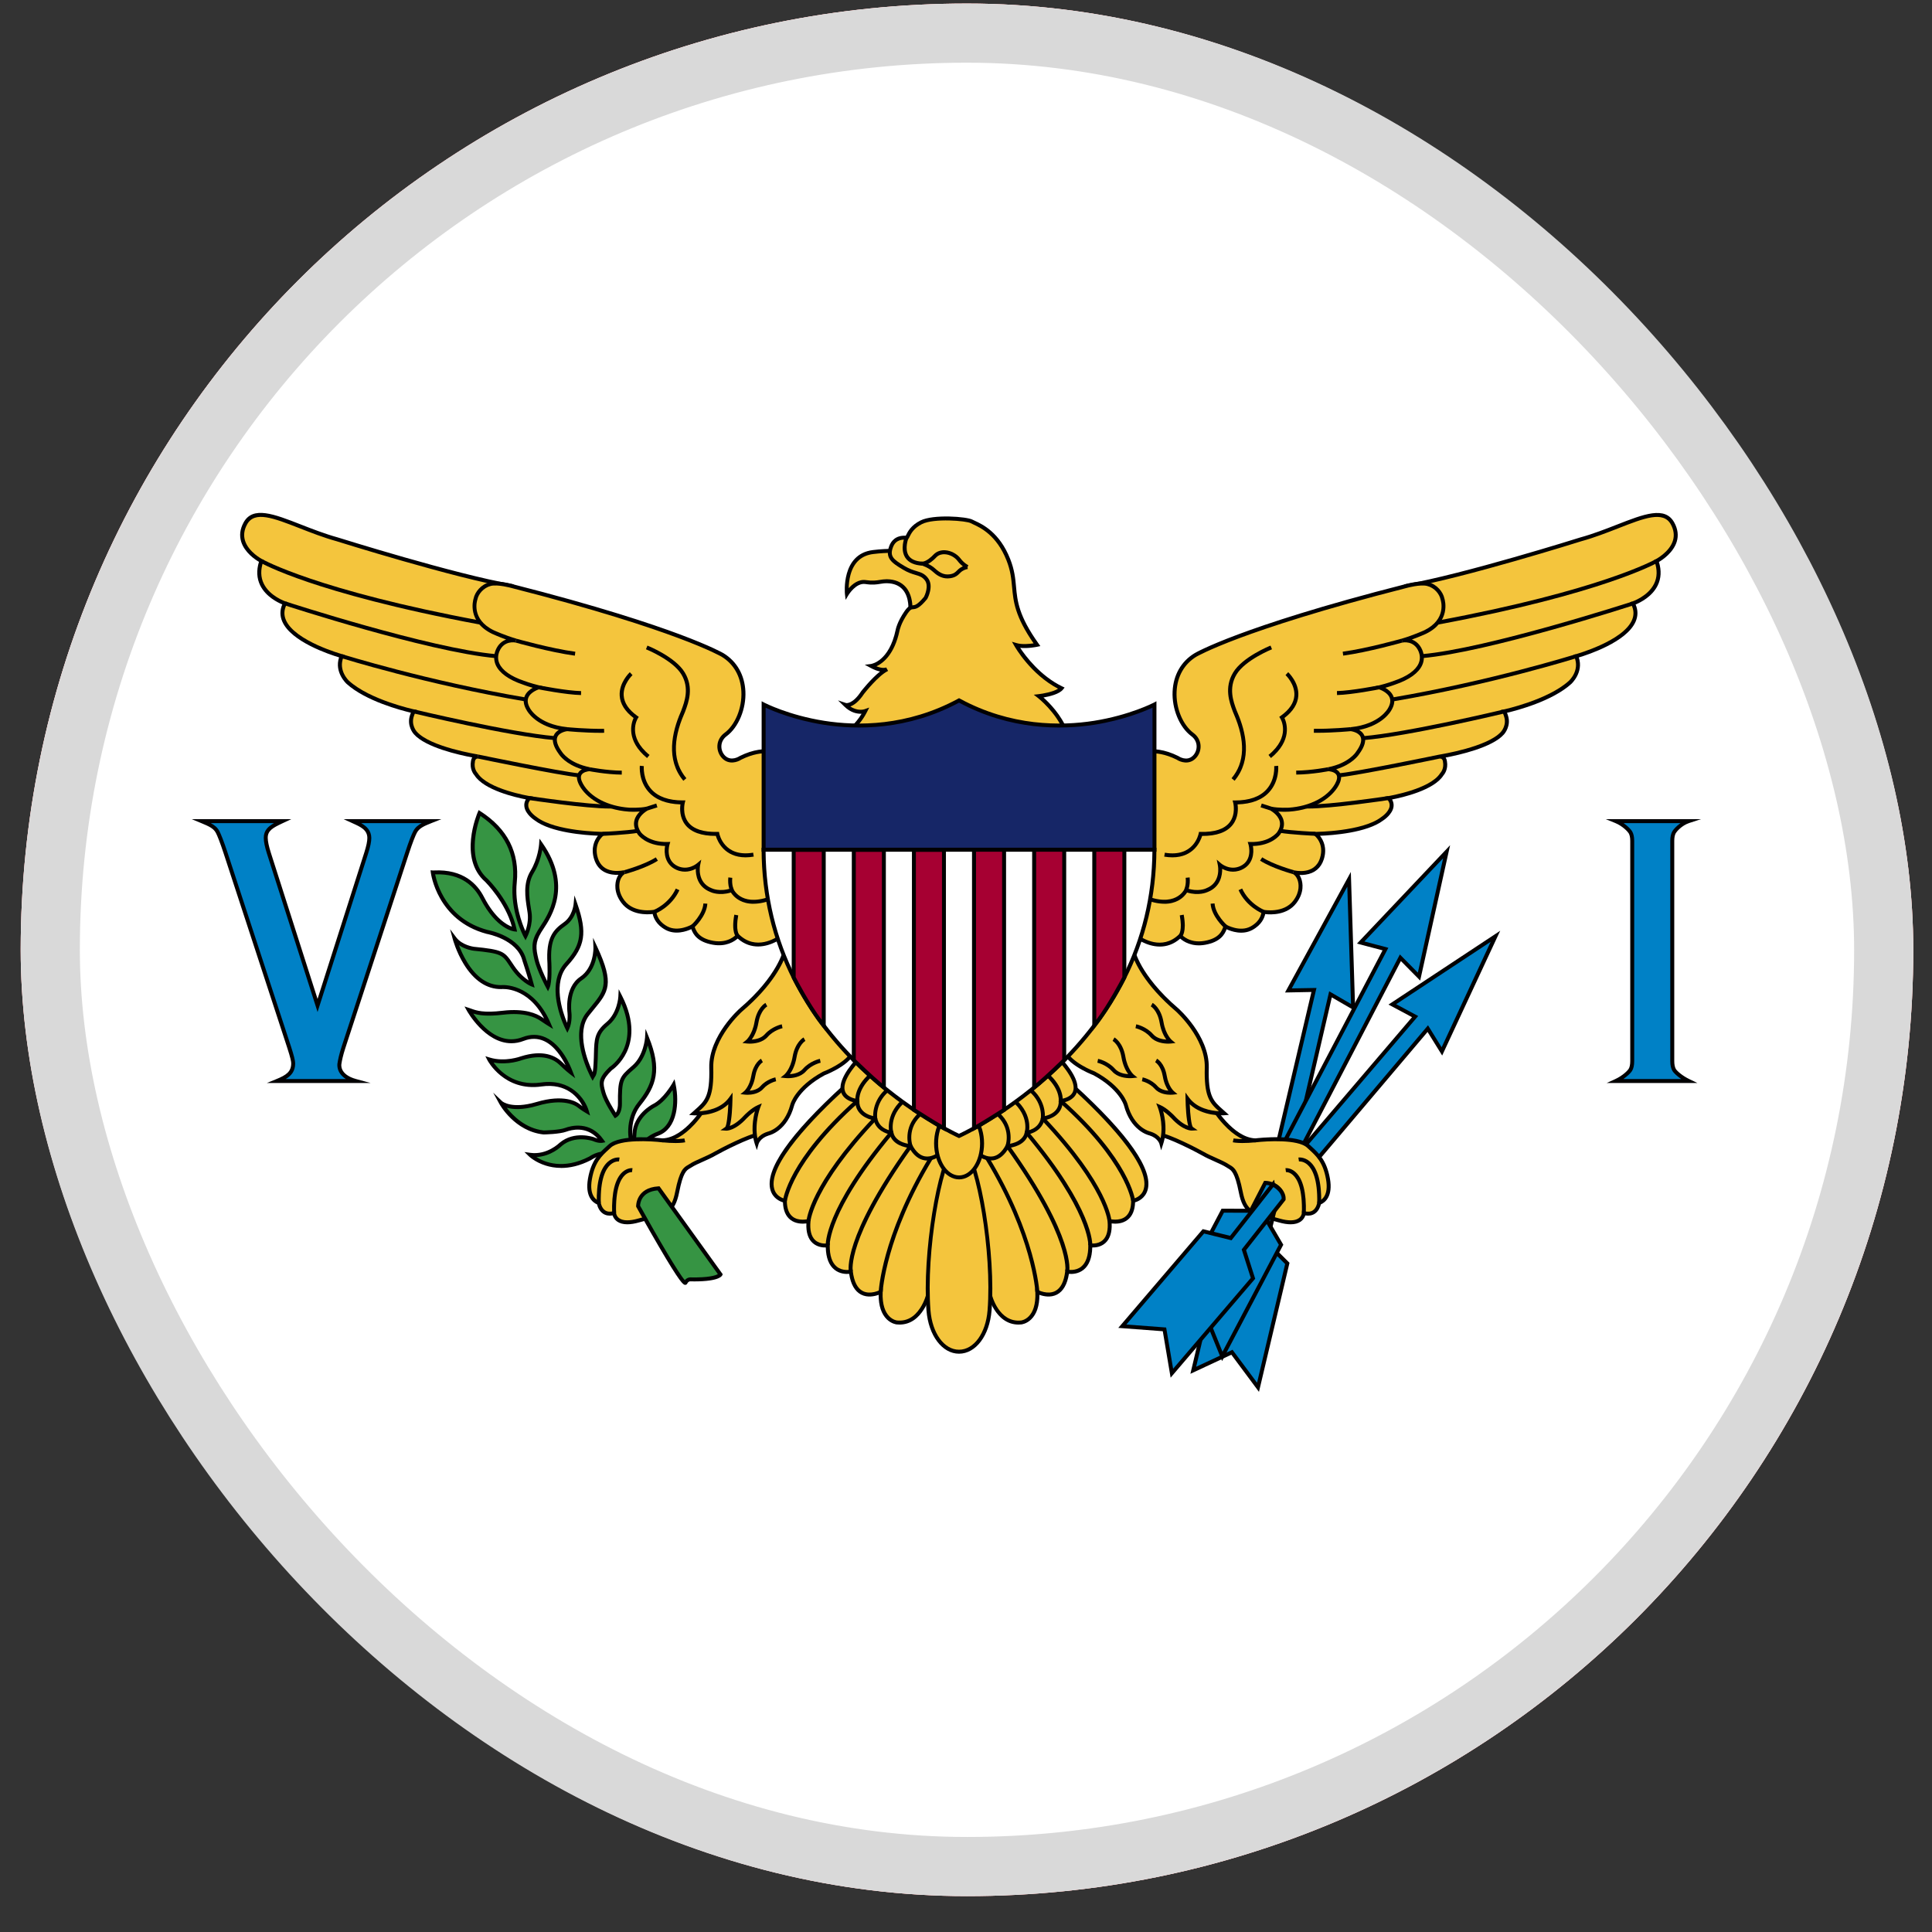 <svg width="49" height="49" viewBox="0 0 49 49" fill="none" xmlns="http://www.w3.org/2000/svg">
<rect x="0" y="0" width="49" height="49" fill="#333333" stroke="none"/>
<g clip-path="url(#clip0_4012_188085)">
<rect x="0.525" y="0.09" width="48" height="48" rx="24" fill="#FF4E4E"/>
<path d="M0.525 0.09L48.525 0.09L48.525 48.09L0.525 48.09L0.525 0.09Z" fill="white"/>
<path d="M16.285 29.154C16.285 29.154 16.251 28.92 16.695 28.748C17.14 28.576 17.174 27.937 17.085 27.51C17.085 27.51 16.853 27.916 16.572 28.051C16.572 28.051 16.112 28.291 16.092 28.748C16.092 28.748 16.088 28.915 16.053 29.045C16.035 29.116 15.831 28.473 16.216 27.994C16.614 27.5 16.725 27.099 16.409 26.32C16.409 26.32 16.379 26.793 16.068 27.063C15.757 27.334 15.718 27.354 15.723 27.999C15.723 27.999 15.728 28.223 15.609 28.296C15.609 28.296 15.367 27.942 15.303 27.708C15.239 27.474 15.209 27.375 15.486 27.105C15.486 27.105 16.372 26.532 15.733 25.279C15.733 25.279 15.713 25.711 15.407 25.966C15.101 26.22 15.125 26.392 15.111 26.834C15.096 27.276 15.066 27.245 15.032 27.308C15.032 27.308 14.469 26.273 14.903 25.721C15.338 25.17 15.58 25.056 15.101 24.031C15.101 24.031 15.122 24.556 14.739 24.817C14.355 25.077 14.444 25.685 14.444 25.685C14.444 25.685 14.469 25.914 14.39 26.08C14.39 26.08 13.848 25.022 14.365 24.453C14.805 23.969 14.834 23.631 14.597 22.944C14.597 22.944 14.567 23.262 14.326 23.433C14.084 23.605 13.891 23.776 13.935 24.437C13.935 24.437 13.955 24.9 13.896 25.03C13.896 25.03 13.669 24.609 13.605 24.333C13.54 24.058 13.516 23.896 13.684 23.621C13.852 23.345 14.518 22.555 13.723 21.416C13.723 21.416 13.698 21.785 13.496 22.118C13.293 22.451 13.387 22.846 13.432 23.148C13.476 23.449 13.328 23.741 13.328 23.741C13.328 23.741 12.982 23.106 13.056 22.378C13.13 21.65 12.834 21.052 12.162 20.62C12.162 20.62 11.674 21.754 12.34 22.331C12.34 22.331 12.908 22.893 13.051 23.574C13.051 23.574 12.622 23.532 12.232 22.773C11.842 22.014 11.032 22.133 10.977 22.128C10.977 22.128 11.111 23.303 12.355 23.636C12.355 23.636 13.15 23.772 13.298 24.354C13.298 24.354 13.432 24.755 13.486 24.968C13.486 24.968 13.234 24.869 13.002 24.526C12.77 24.183 12.8 24.141 12.014 24.063C12.014 24.063 11.698 24.027 11.531 23.803C11.531 23.803 11.861 25.046 12.711 25.035C12.711 25.035 13.486 24.953 13.921 25.972C13.921 25.972 13.837 25.92 13.723 25.842C13.61 25.764 13.323 25.618 12.755 25.686C12.188 25.753 12.03 25.66 11.886 25.613C11.886 25.613 12.459 26.663 13.269 26.351C14.079 26.039 14.47 27.177 14.479 27.199C14.479 27.199 14.37 27.116 14.227 26.975C14.084 26.835 13.787 26.662 13.225 26.84C13.225 26.84 12.82 26.996 12.41 26.871C12.41 26.871 12.805 27.636 13.728 27.506C14.652 27.376 14.884 28.187 14.884 28.187C14.884 28.187 14.76 28.114 14.676 28.047C14.592 27.979 14.281 27.802 13.615 28C12.948 28.197 12.706 27.969 12.706 27.969C12.706 27.969 13.076 28.645 13.787 28.723C13.787 28.723 14.183 28.717 14.35 28.655C14.518 28.593 14.963 28.494 15.269 28.936C15.269 28.936 15.185 28.952 15.056 28.894C15.056 28.894 14.582 28.723 14.222 29.024C14.222 29.024 13.901 29.352 13.446 29.29C13.446 29.29 14.034 29.862 14.967 29.378C14.967 29.378 15.283 29.149 15.515 29.326C15.748 29.503 16.286 29.155 16.286 29.155L16.285 29.154Z" fill="#369443"/>
<path d="M14.232 29.621C14.078 29.621 13.946 29.595 13.841 29.562C13.569 29.477 13.417 29.331 13.411 29.325L13.301 29.218L13.453 29.239C13.875 29.297 14.182 28.991 14.185 28.988L14.189 28.985C14.567 28.668 15.052 28.838 15.073 28.846L15.076 28.848C15.106 28.861 15.134 28.87 15.157 28.876C14.865 28.552 14.484 28.658 14.367 28.701C14.193 28.766 13.804 28.772 13.787 28.772H13.784H13.781C13.052 28.692 12.676 28.021 12.661 27.992L12.508 27.712L12.74 27.932C12.742 27.933 12.975 28.136 13.6 27.951C14.304 27.742 14.625 27.941 14.707 28.007C14.728 28.024 14.752 28.041 14.775 28.058C14.663 27.841 14.374 27.465 13.734 27.555C12.787 27.689 12.368 26.902 12.364 26.894L12.31 26.788L12.424 26.823C12.811 26.941 13.202 26.794 13.206 26.793C13.772 26.613 14.092 26.773 14.261 26.939C14.291 26.969 14.32 26.995 14.346 27.02C14.246 26.817 14.063 26.524 13.796 26.403C13.637 26.331 13.466 26.329 13.287 26.398C13.176 26.441 13.07 26.459 12.969 26.459C12.299 26.459 11.847 25.646 11.842 25.637L11.781 25.526L11.901 25.565C11.919 25.57 11.937 25.577 11.955 25.584C12.084 25.63 12.26 25.694 12.749 25.635C13.315 25.568 13.62 25.709 13.752 25.8C13.768 25.811 13.784 25.822 13.8 25.833C13.38 25.027 12.744 25.082 12.716 25.085H12.711C12.344 25.09 12.016 24.87 11.759 24.449C11.569 24.137 11.485 23.828 11.482 23.815L11.415 23.566L11.57 23.772C11.723 23.976 12.017 24.012 12.02 24.013C12.743 24.085 12.797 24.126 12.997 24.428C13.011 24.45 13.027 24.473 13.043 24.497C13.176 24.693 13.316 24.807 13.406 24.866C13.345 24.653 13.252 24.373 13.251 24.37L13.25 24.366C13.111 23.823 12.354 23.687 12.347 23.686L12.342 23.685C11.079 23.347 10.929 22.146 10.927 22.134L10.92 22.072L10.982 22.078C10.986 22.078 10.995 22.078 11.008 22.077C11.751 22.04 12.108 22.422 12.276 22.75C12.552 23.288 12.848 23.454 12.983 23.503C12.819 22.881 12.31 22.372 12.305 22.366C11.621 21.774 12.096 20.648 12.116 20.6L12.14 20.545L12.19 20.578C12.875 21.018 13.183 21.625 13.106 22.383C13.051 22.921 13.234 23.413 13.325 23.616C13.363 23.51 13.408 23.333 13.382 23.154C13.377 23.122 13.372 23.089 13.367 23.055C13.321 22.765 13.263 22.404 13.453 22.091C13.646 21.774 13.673 21.416 13.673 21.412L13.683 21.27L13.765 21.387C14.511 22.456 13.998 23.233 13.779 23.566C13.759 23.596 13.741 23.624 13.727 23.647C13.568 23.908 13.592 24.058 13.654 24.322C13.695 24.497 13.806 24.738 13.877 24.882C13.892 24.738 13.889 24.53 13.885 24.439C13.841 23.772 14.036 23.577 14.297 23.392C14.516 23.236 14.547 22.943 14.547 22.94L14.569 22.71L14.645 22.928C14.896 23.654 14.841 24.004 14.402 24.487C14.012 24.916 14.263 25.656 14.382 25.941C14.407 25.816 14.394 25.692 14.394 25.691C14.391 25.666 14.306 25.05 14.711 24.775C15.066 24.535 15.051 24.038 15.051 24.033L15.041 23.785L15.147 24.01C15.591 24.96 15.427 25.16 15.068 25.598C15.029 25.646 14.987 25.697 14.943 25.753C14.606 26.18 14.911 26.935 15.032 27.194C15.043 27.143 15.054 27.045 15.061 26.833C15.062 26.794 15.063 26.756 15.064 26.721C15.074 26.357 15.079 26.174 15.375 25.928C15.66 25.691 15.683 25.282 15.683 25.277L15.692 25.089L15.778 25.257C16.117 25.922 16.029 26.4 15.895 26.684C15.758 26.973 15.552 27.121 15.518 27.144C15.268 27.39 15.289 27.466 15.351 27.69L15.352 27.695C15.4 27.868 15.552 28.115 15.619 28.219C15.665 28.155 15.674 28.045 15.673 28.001C15.668 27.367 15.703 27.315 16.017 27.042L16.036 27.026C16.328 26.772 16.36 26.321 16.36 26.317L16.373 26.096L16.456 26.301C16.791 27.127 16.644 27.544 16.256 28.026C16.045 28.289 16.02 28.607 16.039 28.812C16.041 28.773 16.042 28.747 16.042 28.747C16.064 28.265 16.53 28.017 16.549 28.007C16.815 27.88 17.04 27.49 17.043 27.486L17.108 27.371L17.135 27.501C17.188 27.751 17.189 28.019 17.14 28.236C17.076 28.519 16.929 28.713 16.714 28.796C16.319 28.948 16.336 29.146 16.336 29.148L16.34 29.179L16.313 29.196C16.255 29.234 15.737 29.557 15.485 29.365C15.285 29.213 15 29.416 14.997 29.418L14.991 29.422C14.702 29.572 14.446 29.622 14.233 29.622L14.232 29.621ZM13.605 29.346C13.816 29.479 14.287 29.671 14.941 29.334C14.979 29.308 15.297 29.096 15.545 29.285C15.704 29.406 16.077 29.223 16.235 29.126C16.241 29.046 16.297 28.848 16.677 28.701C17.028 28.566 17.118 28.083 17.058 27.647C16.966 27.781 16.794 28 16.594 28.096C16.591 28.098 16.161 28.328 16.142 28.749C16.142 28.755 16.138 28.923 16.102 29.057C16.094 29.085 16.073 29.097 16.056 29.099C16.041 29.101 16.015 29.099 15.995 29.063C15.936 28.958 15.83 28.394 16.177 27.962C16.52 27.536 16.658 27.181 16.428 26.513C16.389 26.683 16.299 26.928 16.101 27.101L16.082 27.117C15.798 27.364 15.768 27.39 15.773 27.999C15.773 28.024 15.774 28.253 15.635 28.338L15.594 28.363L15.567 28.324C15.557 28.309 15.32 27.961 15.254 27.721L15.253 27.716C15.183 27.461 15.166 27.347 15.45 27.069L15.458 27.062C15.491 27.041 16.231 26.542 15.757 25.45C15.722 25.606 15.637 25.839 15.438 26.004C15.177 26.222 15.173 26.369 15.163 26.724C15.162 26.759 15.161 26.797 15.16 26.836C15.148 27.209 15.125 27.258 15.087 27.313C15.083 27.319 15.079 27.325 15.075 27.332L15.03 27.412L14.987 27.331C14.981 27.321 14.842 27.064 14.755 26.734C14.638 26.289 14.675 25.928 14.863 25.69C14.907 25.634 14.949 25.583 14.989 25.534C15.306 25.147 15.45 24.971 15.134 24.231C15.104 24.417 15.016 24.688 14.766 24.858C14.413 25.097 14.492 25.672 14.492 25.678C14.494 25.689 14.518 25.924 14.434 26.101L14.39 26.194L14.344 26.103C14.338 26.092 14.204 25.829 14.133 25.49C14.037 25.035 14.104 24.664 14.327 24.419C14.704 24.003 14.776 23.706 14.603 23.129C14.564 23.239 14.49 23.377 14.353 23.474C14.103 23.651 13.942 23.814 13.984 24.433C13.986 24.483 14.003 24.913 13.94 25.05L13.899 25.142L13.851 25.053C13.841 25.036 13.62 24.623 13.555 24.344C13.489 24.062 13.461 23.888 13.64 23.594C13.654 23.57 13.673 23.542 13.694 23.51C13.911 23.18 14.354 22.508 13.754 21.554C13.729 21.695 13.671 21.925 13.538 22.143C13.367 22.424 13.419 22.751 13.465 23.039C13.47 23.073 13.476 23.107 13.481 23.14C13.527 23.453 13.379 23.75 13.372 23.762L13.329 23.848L13.283 23.764C13.269 23.737 12.931 23.107 13.006 22.372C13.077 21.675 12.801 21.111 12.186 20.695C12.15 20.794 12.078 21.013 12.051 21.266C12.002 21.72 12.11 22.065 12.373 22.292C12.399 22.318 12.956 22.875 13.1 23.563L13.114 23.63L13.046 23.623C13.028 23.622 12.585 23.57 12.187 22.795C12.034 22.497 11.71 22.15 11.036 22.176C11.082 22.406 11.323 23.306 12.366 23.586C12.424 23.597 13.193 23.744 13.346 24.339C13.357 24.372 13.482 24.747 13.534 24.954L13.559 25.049L13.468 25.014C13.457 25.009 13.198 24.905 12.96 24.553C12.944 24.528 12.928 24.505 12.914 24.483C12.737 24.216 12.714 24.182 12.009 24.112C11.998 24.111 11.81 24.088 11.641 23.973C11.684 24.089 11.752 24.244 11.846 24.398C12.086 24.79 12.376 24.987 12.708 24.985C12.734 24.982 12.928 24.97 13.172 25.074C13.407 25.175 13.735 25.409 13.966 25.951L14.029 26.097L13.894 26.014C13.894 26.014 13.807 25.96 13.694 25.883C13.574 25.8 13.294 25.672 12.761 25.735C12.342 25.785 12.139 25.748 12.004 25.706C12.068 25.801 12.173 25.939 12.309 26.063C12.618 26.345 12.935 26.425 13.251 26.304C13.456 26.225 13.653 26.227 13.838 26.311C14.247 26.497 14.466 27.02 14.524 27.177L14.525 27.18L14.589 27.346L14.448 27.238C14.443 27.235 14.335 27.151 14.191 27.01C14.042 26.864 13.755 26.724 13.239 26.887C13.226 26.892 12.892 27.018 12.518 26.948C12.659 27.146 13.037 27.552 13.721 27.455C14.485 27.347 14.847 27.877 14.932 28.172L14.966 28.293L14.858 28.229C14.853 28.226 14.73 28.154 14.644 28.084C14.593 28.043 14.303 27.847 13.629 28.047C13.25 28.159 13.001 28.137 12.852 28.094C13.004 28.291 13.322 28.619 13.789 28.671C13.826 28.67 14.182 28.663 14.332 28.607C14.476 28.553 14.971 28.417 15.31 28.906L15.354 28.97L15.277 28.984C15.268 28.986 15.175 29 15.037 28.94C15.01 28.93 14.579 28.791 14.255 29.06C14.229 29.087 13.976 29.328 13.605 29.345V29.346Z" fill="#010002"/>
<path d="M21.481 15.062C21.481 15.062 21.372 14.094 22.146 14.001C22.952 13.904 23.351 14.074 23.351 14.074L23.713 14.784L23.588 15.263L23.087 15.492C23.087 15.492 23.173 14.757 22.499 14.741C22.328 14.737 22.228 14.805 21.958 14.762C21.686 14.719 21.48 15.062 21.48 15.062H21.481Z" fill="#F4C53D"/>
<path d="M23.027 15.574L23.037 15.486C23.037 15.482 23.072 15.157 22.895 14.955C22.804 14.851 22.67 14.795 22.497 14.792C22.438 14.79 22.386 14.799 22.331 14.807C22.235 14.823 22.126 14.84 21.949 14.812C21.715 14.775 21.525 15.085 21.523 15.088L21.447 15.214L21.43 15.068C21.429 15.057 21.326 14.049 22.139 13.951C22.949 13.854 23.353 14.021 23.37 14.028L23.386 14.035L23.765 14.779L23.629 15.299L23.026 15.574L23.027 15.574ZM22.485 14.691C22.49 14.691 22.495 14.691 22.5 14.691C22.702 14.695 22.861 14.762 22.972 14.889C23.119 15.058 23.141 15.289 23.141 15.412L23.544 15.227L23.659 14.79L23.314 14.114C23.232 14.085 22.844 13.967 22.151 14.051C21.853 14.086 21.658 14.264 21.571 14.577C21.537 14.703 21.526 14.827 21.525 14.918C21.617 14.814 21.774 14.683 21.965 14.713C22.126 14.738 22.222 14.723 22.315 14.708C22.367 14.7 22.422 14.691 22.484 14.691L22.485 14.691Z" fill="#010002"/>
<path d="M26.923 17.456C26.808 17.605 26.347 17.657 26.347 17.657C26.347 17.657 26.821 18.021 27.025 18.541C27.229 19.061 21.531 18.544 21.531 18.544C21.531 18.544 21.778 18.368 21.945 18.035C21.945 18.035 21.694 18.128 21.442 17.879C21.442 17.879 21.629 17.941 21.877 17.567C21.877 17.567 22.242 17.099 22.498 16.974C22.498 16.974 22.38 17.047 22.094 16.891C22.094 16.891 22.588 16.828 22.765 15.986C22.765 15.986 22.795 15.799 22.983 15.528C23.17 15.258 23.131 15.58 23.477 15.164C23.477 15.164 23.634 14.87 23.496 14.689C23.358 14.509 23.21 14.575 22.92 14.402C22.63 14.228 22.502 14.131 22.601 13.864C22.699 13.597 22.956 13.639 22.992 13.639C23.029 13.639 23.048 13.406 23.364 13.247C23.68 13.088 24.52 13.157 24.645 13.226C24.77 13.296 25.277 13.445 25.573 14.194C25.87 14.943 25.494 15.223 26.301 16.354C26.301 16.354 25.978 16.423 25.771 16.361C25.771 16.361 26.189 17.103 26.923 17.456L26.923 17.456Z" fill="#F4C53D"/>
<path d="M25.669 18.822C25.285 18.822 24.791 18.81 24.157 18.778C22.838 18.712 21.539 18.595 21.526 18.594L21.392 18.582L21.502 18.503C21.504 18.502 21.697 18.361 21.852 18.102C21.745 18.107 21.576 18.081 21.407 17.914L21.254 17.763L21.458 17.831C21.458 17.831 21.617 17.869 21.835 17.539L21.837 17.535C21.849 17.52 22.089 17.214 22.32 17.031C22.254 17.018 22.171 16.99 22.07 16.934L21.933 16.86L22.088 16.841C22.106 16.838 22.549 16.768 22.716 15.975C22.717 15.97 22.75 15.776 22.942 15.499C23.033 15.368 23.083 15.356 23.15 15.352C23.199 15.349 23.26 15.345 23.435 15.136C23.452 15.102 23.565 14.861 23.457 14.72C23.389 14.632 23.322 14.612 23.218 14.581C23.134 14.556 23.028 14.525 22.895 14.444C22.609 14.274 22.44 14.154 22.554 13.847C22.601 13.721 22.711 13.575 22.972 13.587C22.975 13.581 22.978 13.574 22.981 13.568C23.02 13.489 23.099 13.324 23.342 13.202C23.668 13.037 24.524 13.101 24.67 13.182C24.683 13.189 24.704 13.199 24.728 13.21C24.915 13.296 25.353 13.498 25.62 14.175C25.73 14.454 25.75 14.671 25.769 14.882C25.802 15.242 25.836 15.615 26.342 16.324L26.386 16.386L26.312 16.402C26.3 16.405 26.075 16.452 25.875 16.431C26.014 16.641 26.389 17.143 26.945 17.411L27.001 17.438L26.963 17.486C26.872 17.604 26.617 17.664 26.465 17.69C26.614 17.823 26.917 18.127 27.072 18.523C27.088 18.563 27.082 18.603 27.056 18.637C27.017 18.689 26.917 18.823 25.669 18.823L25.669 18.822ZM21.655 18.504C22.007 18.535 23.077 18.623 24.162 18.678C26.544 18.797 26.924 18.647 26.976 18.576C26.98 18.571 26.982 18.567 26.978 18.559C26.781 18.058 26.321 17.7 26.316 17.696L26.218 17.62L26.341 17.606C26.447 17.594 26.71 17.549 26.834 17.467C26.136 17.101 25.744 16.414 25.727 16.384L25.665 16.276L25.785 16.311C25.919 16.352 26.109 16.332 26.214 16.317C25.736 15.627 25.702 15.253 25.669 14.89C25.649 14.678 25.631 14.476 25.526 14.211C25.273 13.572 24.861 13.382 24.685 13.301C24.658 13.289 24.637 13.279 24.62 13.269C24.509 13.208 23.689 13.139 23.386 13.291C23.174 13.398 23.107 13.537 23.07 13.612C23.051 13.653 23.033 13.688 22.992 13.688C22.988 13.688 22.982 13.688 22.975 13.688C22.913 13.684 22.724 13.671 22.647 13.881C22.564 14.106 22.651 14.182 22.945 14.357C23.068 14.431 23.162 14.459 23.246 14.484C23.355 14.517 23.448 14.544 23.535 14.658C23.692 14.861 23.527 15.174 23.52 15.187L23.514 15.195C23.325 15.424 23.239 15.446 23.155 15.451C23.118 15.454 23.093 15.455 23.023 15.556C22.846 15.812 22.815 15.991 22.814 15.993C22.686 16.602 22.397 16.821 22.228 16.899C22.383 16.96 22.458 16.936 22.471 16.93C22.473 16.93 22.474 16.929 22.476 16.928L22.524 17.016C22.523 17.017 22.519 17.02 22.513 17.022C22.277 17.141 21.939 17.567 21.917 17.596C21.778 17.805 21.655 17.887 21.566 17.917C21.756 18.046 21.92 17.99 21.928 17.987L22.046 17.945L21.99 18.057C21.883 18.27 21.745 18.42 21.655 18.504H21.655Z" fill="#010002"/>
<path d="M23.394 14.346C23.186 14.336 23.04 14.268 22.96 14.144C22.823 13.93 22.94 13.633 22.945 13.62L23.038 13.658C23.037 13.66 22.935 13.919 23.045 14.09C23.106 14.185 23.225 14.238 23.398 14.246L23.394 14.346V14.346Z" fill="#010002"/>
<path d="M24.539 14.382C24.539 14.382 24.423 14.327 24.325 14.197C24.187 14.015 23.88 13.927 23.715 14.098C23.715 14.098 23.547 14.286 23.398 14.296C23.398 14.296 23.566 14.348 23.682 14.455C23.799 14.561 23.919 14.639 24.092 14.616C24.265 14.592 24.292 14.501 24.374 14.447C24.455 14.392 24.539 14.382 24.539 14.382Z" fill="#F4C53D"/>
<path d="M24.031 14.67C23.867 14.67 23.75 14.585 23.648 14.491C23.542 14.394 23.385 14.344 23.383 14.343L23.128 14.264L23.395 14.245C23.499 14.238 23.634 14.112 23.677 14.064C23.751 13.987 23.855 13.949 23.971 13.956C24.121 13.965 24.275 14.047 24.365 14.166C24.454 14.284 24.559 14.335 24.56 14.336L24.539 14.381L24.545 14.431C24.545 14.431 24.471 14.441 24.402 14.488C24.382 14.502 24.364 14.519 24.345 14.538C24.297 14.586 24.237 14.646 24.099 14.665C24.075 14.668 24.052 14.67 24.031 14.67ZM23.541 14.301C23.596 14.328 23.661 14.367 23.716 14.417C23.829 14.521 23.935 14.586 24.085 14.566C24.19 14.552 24.229 14.512 24.274 14.467C24.295 14.446 24.317 14.424 24.345 14.405C24.371 14.388 24.396 14.375 24.42 14.364C24.379 14.332 24.33 14.287 24.285 14.227C24.212 14.131 24.087 14.064 23.965 14.057C23.904 14.053 23.817 14.064 23.75 14.133C23.746 14.138 23.654 14.24 23.541 14.301L23.541 14.301Z" fill="#010002"/>
<path d="M28.809 23.736C28.809 23.736 29.421 24.235 29.935 23.736C29.935 23.736 30.142 23.986 30.557 23.913C30.972 23.84 31.041 23.622 31.081 23.497C31.081 23.497 31.439 23.706 31.742 23.541C32.045 23.375 32.045 23.126 32.045 23.126C32.045 23.126 32.572 23.23 32.842 22.873C33.112 22.516 32.947 22.162 32.802 22.12C32.802 22.12 33.372 22.27 33.527 21.781C33.658 21.364 33.362 21.149 33.362 21.149C33.362 21.149 34.562 21.144 35.054 20.768C35.054 20.768 35.462 20.512 35.219 20.241C35.219 20.241 36.298 20.068 36.568 19.638C36.568 19.638 36.687 19.52 36.647 19.312C36.647 19.312 36.641 19.194 36.522 19.187C36.522 19.187 37.754 18.997 38.109 18.591C38.109 18.591 38.28 18.404 38.195 18.154C38.195 18.154 38.177 18.088 38.147 18.044C38.147 18.044 39.268 17.807 39.821 17.308C39.821 17.308 40.14 17.023 39.976 16.642C39.976 16.642 41.849 16.129 41.414 15.304C41.414 15.304 42.29 15.02 42.014 14.229C42.014 14.229 42.738 13.861 42.422 13.279C42.119 12.722 41.191 13.376 40.091 13.681C40.091 13.681 37.115 14.617 35.649 14.867L31.485 21.066L29.056 22.003L28.809 23.736H28.809Z" fill="#F4C53D"/>
<path d="M29.417 24.007C29.067 24.007 28.781 23.778 28.776 23.775L28.754 23.757L29.009 21.966L31.452 21.025L35.619 14.82L35.64 14.817C37.086 14.571 40.045 13.642 40.075 13.632C40.406 13.541 40.725 13.416 41.007 13.306C41.692 13.038 42.233 12.826 42.465 13.255C42.554 13.419 42.574 13.583 42.525 13.742C42.439 14.016 42.174 14.194 42.074 14.253C42.141 14.471 42.13 14.672 42.042 14.851C41.901 15.136 41.604 15.281 41.483 15.331C41.545 15.477 41.545 15.623 41.483 15.766C41.26 16.282 40.284 16.602 40.042 16.675C40.169 17.058 39.857 17.342 39.854 17.345C39.368 17.785 38.47 18.02 38.221 18.078C38.235 18.111 38.242 18.139 38.243 18.14C38.336 18.412 38.154 18.616 38.146 18.625C37.85 18.962 36.998 19.15 36.664 19.213C36.685 19.244 36.695 19.28 36.697 19.305C36.735 19.514 36.631 19.643 36.608 19.669C36.367 20.045 35.564 20.227 35.306 20.276C35.339 20.335 35.352 20.398 35.343 20.462C35.316 20.653 35.107 20.793 35.082 20.809C34.667 21.124 33.793 21.185 33.477 21.197C33.562 21.304 33.665 21.506 33.574 21.796C33.504 22.015 33.345 22.149 33.113 22.183C33.058 22.192 33.004 22.193 32.958 22.191C32.978 22.222 32.994 22.257 33.007 22.296C33.038 22.388 33.087 22.63 32.881 22.903C32.644 23.216 32.234 23.2 32.088 23.183C32.07 23.274 32.004 23.454 31.765 23.585C31.51 23.724 31.226 23.622 31.109 23.568C31.06 23.702 30.952 23.894 30.565 23.962C30.223 24.022 30.013 23.878 29.933 23.805C29.762 23.956 29.582 24.007 29.417 24.007L29.417 24.007ZM28.862 23.714C28.974 23.795 29.471 24.116 29.899 23.7L29.938 23.662L29.973 23.704C29.98 23.713 30.169 23.93 30.548 23.863C30.932 23.796 30.995 23.599 31.032 23.481L31.05 23.422L31.105 23.453C31.108 23.455 31.443 23.646 31.717 23.497C31.988 23.349 31.994 23.134 31.994 23.125L31.995 23.065L32.054 23.076C32.059 23.077 32.553 23.169 32.801 22.842C32.978 22.608 32.938 22.404 32.912 22.328C32.88 22.234 32.826 22.179 32.787 22.168L32.814 22.072C32.835 22.077 33.339 22.202 33.477 21.765C33.596 21.391 33.342 21.198 33.331 21.19L33.209 21.1L33.361 21.099C33.372 21.099 34.55 21.089 35.023 20.728L35.026 20.725C35.028 20.724 35.222 20.6 35.243 20.448C35.252 20.387 35.231 20.331 35.18 20.274L35.119 20.206L35.21 20.191C35.22 20.189 36.27 20.016 36.525 19.61L36.532 19.601C36.535 19.597 36.631 19.498 36.597 19.32L36.596 19.314C36.595 19.297 36.585 19.24 36.518 19.236L36.513 19.137C36.526 19.135 37.731 18.945 38.07 18.557C38.077 18.549 38.221 18.386 38.146 18.169C38.141 18.15 38.125 18.102 38.104 18.071L38.063 18.009L38.136 17.994C38.147 17.992 39.25 17.754 39.786 17.27C39.798 17.259 40.076 17.004 39.929 16.661L39.906 16.608L39.962 16.593C39.974 16.59 41.16 16.259 41.391 15.726C41.448 15.594 41.441 15.463 41.369 15.327L41.341 15.274L41.398 15.256C41.402 15.254 41.794 15.123 41.951 14.805C42.033 14.64 42.037 14.452 41.965 14.245L41.951 14.204L41.99 14.184C41.993 14.182 42.338 14.004 42.429 13.712C42.47 13.579 42.452 13.442 42.377 13.303C42.187 12.952 41.707 13.139 41.043 13.399C40.759 13.51 40.437 13.636 40.103 13.728C40.075 13.737 37.138 14.66 35.678 14.912L31.517 21.107L29.1 22.038L28.861 23.713L28.862 23.714Z" fill="#010002"/>
<path d="M28.78 19.17C28.78 19.17 29.17 18.877 29.866 19.222C29.866 19.222 30.101 19.383 30.285 19.206C30.439 19.059 30.454 18.786 30.242 18.629C29.723 18.244 29.531 17.089 30.321 16.611C30.321 16.611 31.466 15.931 35.667 14.862C35.667 14.862 36.019 14.764 36.207 14.811C36.414 14.863 36.556 15.04 36.585 15.192C36.585 15.192 36.773 15.726 36.141 16.032C36.141 16.032 35.856 16.163 35.562 16.247C35.562 16.247 35.885 16.177 36.023 16.497C36.154 16.802 35.964 17.114 35.371 17.315C35.371 17.315 35.211 17.377 34.983 17.433C34.983 17.433 35.489 17.578 35.246 17.988C35.246 17.988 35.029 18.418 34.262 18.494C34.262 18.494 34.834 18.556 34.429 19.101C34.429 19.101 34.252 19.399 33.692 19.51C33.692 19.51 34.117 19.523 33.902 19.905C33.688 20.286 33.185 20.501 32.689 20.536C32.689 20.536 32.421 20.55 32.233 20.508C32.233 20.508 32.704 20.744 32.428 21.139C32.428 21.139 32.223 21.42 31.713 21.406C31.713 21.406 31.846 21.848 31.471 22.015C31.18 22.145 30.938 21.937 30.938 21.937C30.938 21.937 31.037 22.41 30.612 22.576C30.612 22.576 30.399 22.686 30.083 22.576C30.083 22.576 29.841 23.117 28.982 22.737C28.123 22.358 28.78 19.17 28.78 19.17H28.78Z" fill="#F4C53D"/>
<path d="M29.533 22.921C29.382 22.921 29.194 22.885 28.962 22.783C28.075 22.391 28.703 19.291 28.73 19.159L28.734 19.14L28.749 19.129C28.766 19.116 29.172 18.822 29.888 19.176L29.894 19.18C29.902 19.185 30.098 19.316 30.25 19.169C30.318 19.104 30.355 19.008 30.349 18.913C30.343 18.817 30.294 18.73 30.211 18.669C29.913 18.447 29.719 17.981 29.74 17.535C29.76 17.116 29.957 16.772 30.294 16.568C30.306 16.56 30.594 16.392 31.401 16.09C32.142 15.813 33.482 15.366 35.655 14.813C35.668 14.809 36.02 14.713 36.219 14.762C36.448 14.82 36.6 15.015 36.633 15.179C36.65 15.233 36.797 15.77 36.163 16.077C36.153 16.081 36.003 16.15 35.808 16.22C35.907 16.257 36.007 16.333 36.069 16.476C36.126 16.608 36.127 16.744 36.072 16.867C35.982 17.069 35.745 17.24 35.387 17.362C35.383 17.363 35.286 17.401 35.135 17.444C35.211 17.488 35.299 17.558 35.34 17.66C35.382 17.766 35.365 17.885 35.29 18.012C35.273 18.043 35.078 18.39 34.472 18.513C34.525 18.544 34.574 18.588 34.602 18.652C34.656 18.777 34.612 18.938 34.471 19.128C34.453 19.156 34.301 19.382 33.888 19.511C33.926 19.533 33.962 19.563 33.985 19.604C34.033 19.689 34.02 19.798 33.946 19.929C33.786 20.215 33.372 20.538 32.693 20.585C32.685 20.586 32.559 20.592 32.419 20.583C32.476 20.638 32.53 20.712 32.553 20.803C32.583 20.922 32.555 21.044 32.469 21.167C32.46 21.18 32.26 21.447 31.777 21.456C31.809 21.638 31.782 21.93 31.492 22.06C31.284 22.153 31.102 22.091 30.997 22.035C31 22.196 30.958 22.493 30.633 22.622C30.606 22.634 30.403 22.725 30.107 22.636C30.075 22.687 30.004 22.778 29.879 22.843C29.797 22.886 29.684 22.922 29.534 22.922L29.533 22.921ZM28.825 19.2C28.799 19.329 28.66 20.057 28.609 20.815C28.536 21.896 28.672 22.545 29.002 22.691C29.807 23.046 30.035 22.56 30.038 22.555L30.056 22.513L30.1 22.528C30.39 22.628 30.587 22.532 30.589 22.531L30.593 22.529C30.973 22.38 30.892 21.964 30.888 21.946L30.859 21.802L30.97 21.898C30.979 21.905 31.193 22.083 31.451 21.968C31.779 21.822 31.67 21.436 31.665 21.42L31.645 21.354L31.714 21.355C32.188 21.368 32.379 21.119 32.387 21.109C32.455 21.012 32.478 20.917 32.456 20.828C32.412 20.656 32.212 20.553 32.21 20.552L32.244 20.459C32.422 20.498 32.684 20.485 32.686 20.485C33.22 20.448 33.669 20.216 33.858 19.88C33.913 19.782 33.926 19.706 33.897 19.654C33.848 19.567 33.691 19.559 33.69 19.559L33.682 19.46C34.209 19.355 34.384 19.077 34.386 19.074L34.388 19.07C34.506 18.912 34.548 18.782 34.509 18.692C34.455 18.567 34.257 18.544 34.255 18.543L34.256 18.443C34.636 18.405 34.873 18.277 35.004 18.176C35.146 18.067 35.2 17.966 35.2 17.965C35.261 17.863 35.276 17.773 35.246 17.697C35.186 17.546 34.97 17.482 34.968 17.481L34.787 17.428L34.97 17.384C35.192 17.33 35.35 17.268 35.352 17.268C35.685 17.155 35.901 17.003 35.979 16.827C36.023 16.728 36.022 16.624 35.976 16.517C35.856 16.24 35.583 16.294 35.571 16.296L35.547 16.199C35.834 16.116 36.116 15.988 36.119 15.987C36.7 15.705 36.544 15.229 36.537 15.209L36.535 15.202C36.51 15.071 36.382 14.907 36.194 14.861C36.022 14.817 35.683 14.91 35.68 14.911C33.516 15.462 32.181 15.907 31.442 16.182C30.641 16.482 30.348 16.653 30.346 16.654C30.038 16.841 29.859 17.155 29.841 17.541C29.821 17.955 29.998 18.386 30.271 18.589C30.378 18.668 30.442 18.782 30.449 18.907C30.457 19.032 30.409 19.157 30.319 19.242C30.152 19.403 29.935 19.329 29.84 19.265C29.256 18.977 28.9 19.155 28.825 19.2V19.2Z" fill="#010002"/>
<path d="M36.47 15.841L36.451 15.742C40.593 14.972 41.975 14.193 41.989 14.185L42.039 14.272C42.025 14.28 40.633 15.067 36.469 15.841H36.47Z" fill="#010002"/>
<path d="M17.907 28.048C17.907 28.048 17.406 28.908 16.801 28.922C16.801 28.922 15.759 28.795 15.464 29.068C15.258 29.258 15.049 29.415 14.963 29.9C14.878 30.385 15.128 30.489 15.188 30.51C15.188 30.51 15.234 30.857 15.576 30.766C15.576 30.766 15.596 31.127 16.201 30.954C16.807 30.78 17.057 30.836 17.176 30.232C17.294 29.629 17.404 29.639 17.512 29.567C17.657 29.47 17.928 29.378 18.131 29.262C18.312 29.157 19.007 28.804 19.243 28.776C19.48 28.749 19.428 27.951 19.428 27.951H18.815L18.519 27.514L17.907 28.048Z" fill="#F4C53D"/>
<path d="M15.91 31.051C15.803 31.051 15.716 31.027 15.649 30.98C15.582 30.932 15.551 30.87 15.537 30.826C15.442 30.841 15.36 30.826 15.293 30.781C15.193 30.714 15.155 30.6 15.143 30.547C15.028 30.496 14.834 30.342 14.913 29.891C14.995 29.426 15.192 29.247 15.382 29.074C15.397 29.06 15.413 29.045 15.429 29.031C15.731 28.752 16.722 28.863 16.802 28.872C17.371 28.855 17.857 28.032 17.862 28.023L17.866 28.016L18.527 27.44L18.84 27.901H19.473L19.476 27.948C19.485 28.089 19.518 28.795 19.247 28.826C19.021 28.853 18.332 29.203 18.154 29.305C18.056 29.362 17.945 29.412 17.836 29.46C17.721 29.511 17.611 29.56 17.538 29.609C17.524 29.618 17.51 29.626 17.496 29.634C17.411 29.683 17.323 29.734 17.224 30.242C17.119 30.775 16.896 30.83 16.49 30.93C16.408 30.95 16.316 30.973 16.213 31.002C16.099 31.035 15.997 31.051 15.909 31.051L15.91 31.051ZM15.622 30.702L15.625 30.764C15.625 30.767 15.632 30.846 15.709 30.899C15.804 30.965 15.97 30.968 16.187 30.905C16.29 30.876 16.384 30.852 16.467 30.832C16.868 30.733 17.034 30.692 17.125 30.223C17.234 29.67 17.342 29.607 17.447 29.547C17.459 29.54 17.471 29.533 17.483 29.525C17.562 29.471 17.676 29.421 17.796 29.368C17.902 29.32 18.011 29.272 18.105 29.218C18.264 29.126 18.979 28.756 19.237 28.726C19.359 28.712 19.393 28.301 19.379 28.001H18.788L18.508 27.589L17.945 28.081C17.921 28.121 17.8 28.315 17.617 28.514C17.34 28.812 17.066 28.966 16.801 28.972H16.797L16.793 28.972C16.51 28.937 15.724 28.894 15.497 29.104C15.481 29.119 15.465 29.133 15.449 29.148C15.263 29.317 15.088 29.477 15.012 29.908C14.939 30.322 15.121 30.433 15.203 30.462L15.232 30.473L15.236 30.503C15.236 30.503 15.256 30.635 15.349 30.698C15.404 30.734 15.475 30.741 15.562 30.718L15.622 30.702L15.622 30.702Z" fill="#010002"/>
<path d="M34.574 18.772L34.565 18.672C35.704 18.577 38.111 18.001 38.135 17.995L38.158 18.093C38.134 18.099 35.72 18.677 34.574 18.772ZM35.331 17.789L35.314 17.69C37.792 17.271 39.939 16.601 39.96 16.594L39.991 16.69C39.969 16.697 37.815 17.369 35.331 17.789V17.789ZM36.064 16.692L36.055 16.592C37.731 16.448 41.362 15.268 41.398 15.257L41.429 15.352C41.393 15.364 37.751 16.547 36.064 16.692H36.064Z" fill="#010002"/>
<path d="M33.96 19.715L33.95 19.614C34.46 19.564 36.491 19.141 36.512 19.137L36.532 19.235C36.449 19.253 34.475 19.663 33.96 19.715H33.96Z" fill="#010002"/>
<path d="M34.216 22.301L34.318 25.551L33.744 25.218L32.789 29.342L32.395 29.059L33.325 25.108L32.677 25.12L34.216 22.301V22.301Z" fill="#0081C6"/>
<path d="M32.821 29.427L32.338 29.08L33.261 25.159L32.591 25.172L34.26 22.115L34.371 25.64L33.778 25.296L32.821 29.427H32.821ZM32.452 29.038L32.757 29.258L33.711 25.141L34.265 25.463L34.171 22.488L32.762 25.068L33.389 25.057L32.452 29.038Z" fill="#010002"/>
<path d="M31.047 23.533C31.034 23.521 30.725 23.242 30.704 22.92L30.804 22.913C30.822 23.194 31.111 23.456 31.114 23.458L31.047 23.533ZM32.027 23.171C32.01 23.165 31.61 23.007 31.413 22.577L31.504 22.535C31.684 22.926 32.059 23.076 32.063 23.078L32.027 23.171ZM32.789 22.168C32.767 22.162 32.264 22.025 31.958 21.828L32.013 21.744C32.305 21.931 32.81 22.069 32.815 22.071L32.789 22.168H32.789ZM33.359 21.198C33.334 21.197 32.748 21.169 32.459 21.121L32.475 21.022C32.759 21.069 33.358 21.098 33.364 21.098L33.359 21.198ZM33.177 20.505C33.16 20.505 33.144 20.505 33.128 20.505L33.13 20.405C33.713 20.416 35.196 20.192 35.211 20.19L35.226 20.29C35.166 20.299 33.797 20.506 33.177 20.506V20.505Z" fill="#010002"/>
<path d="M37.928 23.746L36.57 26.666L36.212 26.089L33.344 29.477L33.034 29.13L35.891 25.784L35.313 25.474L37.928 23.747L37.928 23.746Z" fill="#0081C6"/>
<path d="M33.345 29.553L32.967 29.13L35.812 25.798L35.215 25.478L38.049 23.606L36.577 26.771L36.206 26.173L33.346 29.553H33.345ZM33.1 29.128L33.343 29.4L36.218 26.003L36.563 26.561L37.807 23.886L35.41 25.469L35.969 25.769L33.1 29.128Z" fill="#010002"/>
<path d="M29.968 23.773L29.935 23.735L29.901 23.699C29.901 23.699 29.992 23.599 29.922 23.216L30.021 23.198C30.102 23.643 29.982 23.761 29.968 23.773Z" fill="#010002"/>
<path d="M36.69 21.602L35.99 24.769L35.517 24.291L32.951 29.225L32.556 28.994L35.139 24.07L34.51 23.904L36.69 21.601L36.69 21.602Z" fill="#0081C6"/>
<path d="M32.971 29.296L32.489 29.014L35.065 24.103L34.415 23.932L36.778 21.436L36.019 24.87L35.53 24.375L32.971 29.296ZM32.622 28.976L32.931 29.156L35.504 24.207L35.96 24.668L36.601 21.768L34.604 23.878L35.212 24.038L32.622 28.976H32.622Z" fill="#010002"/>
<path d="M30.128 22.597L30.037 22.553C30.037 22.553 30.09 22.439 30.072 22.263L30.172 22.253C30.193 22.459 30.13 22.591 30.128 22.597H30.128Z" fill="#010002"/>
<path d="M19.834 23.735C19.834 23.735 19.222 24.234 18.708 23.735C18.708 23.735 18.501 23.985 18.086 23.912C17.671 23.839 17.602 23.621 17.562 23.496C17.562 23.496 17.204 23.705 16.901 23.54C16.598 23.374 16.598 23.125 16.598 23.125C16.598 23.125 16.071 23.228 15.801 22.872C15.531 22.515 15.696 22.161 15.841 22.119C15.841 22.119 15.271 22.268 15.117 21.779C14.985 21.363 15.281 21.148 15.281 21.148C15.281 21.148 14.081 21.142 13.589 20.767C13.589 20.767 13.181 20.51 13.424 20.24C13.424 20.24 12.345 20.067 12.075 19.637C12.075 19.637 11.956 19.519 11.996 19.311C11.996 19.311 12.002 19.193 12.121 19.186C12.121 19.186 10.89 18.996 10.534 18.59C10.534 18.59 10.363 18.402 10.448 18.153C10.448 18.153 10.466 18.087 10.496 18.043C10.496 18.043 9.375 17.806 8.822 17.307C8.822 17.307 8.503 17.022 8.668 16.641C8.668 16.641 6.794 16.128 7.229 15.303C7.229 15.303 6.353 15.018 6.63 14.228C6.63 14.228 5.905 13.86 6.221 13.278C6.524 12.721 7.453 13.375 8.552 13.68C8.552 13.68 11.528 14.616 12.994 14.866L17.158 21.065L19.587 22.001L19.834 23.735L19.834 23.735Z" fill="#F4C53D"/>
<path d="M19.226 24.005C19.06 24.005 18.88 23.954 18.709 23.804C18.629 23.876 18.419 24.02 18.077 23.96C17.691 23.892 17.582 23.701 17.533 23.566C17.416 23.62 17.132 23.722 16.877 23.583C16.638 23.452 16.573 23.272 16.554 23.181C16.408 23.198 15.998 23.214 15.761 22.901C15.555 22.628 15.604 22.386 15.635 22.294C15.648 22.255 15.665 22.219 15.685 22.188C15.489 22.195 15.18 22.146 15.069 21.794C14.977 21.504 15.08 21.302 15.165 21.195C14.849 21.183 13.975 21.122 13.56 20.807C13.536 20.791 13.326 20.651 13.3 20.46C13.29 20.395 13.303 20.333 13.337 20.274C13.078 20.224 12.276 20.043 12.035 19.666C12.011 19.64 11.907 19.512 11.945 19.303C11.947 19.277 11.957 19.243 11.978 19.211C11.644 19.148 10.791 18.959 10.496 18.621C10.489 18.614 10.306 18.41 10.4 18.135C10.4 18.135 10.408 18.108 10.421 18.076C10.172 18.017 9.274 17.782 8.788 17.343C8.785 17.34 8.473 17.056 8.6 16.673C8.358 16.6 7.382 16.28 7.159 15.764C7.097 15.621 7.097 15.475 7.159 15.329C7.038 15.279 6.741 15.133 6.6 14.849C6.512 14.67 6.501 14.468 6.568 14.25C6.468 14.192 6.202 14.014 6.117 13.74C6.068 13.581 6.088 13.417 6.177 13.253C6.409 12.824 6.95 13.036 7.635 13.304C7.917 13.414 8.237 13.539 8.565 13.63C8.597 13.639 11.556 14.569 13.002 14.815L13.023 14.819L17.19 21.023L19.633 21.964L19.888 23.755L19.866 23.773C19.861 23.776 19.575 24.005 19.225 24.005L19.226 24.005ZM18.704 23.661L18.743 23.698C19.171 24.114 19.669 23.794 19.78 23.712L19.541 22.037L17.125 21.106L17.116 21.093L12.964 14.911C11.504 14.659 8.567 13.736 8.537 13.727C8.205 13.635 7.883 13.509 7.599 13.398C6.935 13.139 6.456 12.951 6.266 13.302C6.19 13.441 6.173 13.579 6.214 13.711C6.305 14.004 6.649 14.181 6.652 14.183L6.691 14.203L6.677 14.244C6.605 14.451 6.609 14.64 6.691 14.805C6.848 15.122 7.24 15.254 7.244 15.255L7.301 15.273L7.273 15.326C7.201 15.462 7.194 15.593 7.251 15.725C7.483 16.259 8.668 16.589 8.681 16.592L8.736 16.608L8.714 16.661C8.565 17.005 8.853 17.267 8.856 17.269C9.392 17.753 10.495 17.991 10.507 17.993L10.579 18.009L10.538 18.07C10.517 18.101 10.501 18.149 10.496 18.166C10.421 18.386 10.565 18.549 10.571 18.555C10.911 18.944 12.116 19.134 12.128 19.136L12.123 19.236C12.056 19.24 12.047 19.296 12.045 19.314L12.045 19.32C12.011 19.497 12.106 19.596 12.11 19.601L12.117 19.61C12.372 20.015 13.422 20.189 13.432 20.19L13.523 20.205L13.461 20.273C13.411 20.33 13.39 20.386 13.399 20.447C13.42 20.599 13.614 20.723 13.616 20.724L13.619 20.727C14.092 21.088 15.269 21.098 15.281 21.098L15.434 21.099L15.31 21.189C15.3 21.197 15.046 21.389 15.164 21.764C15.222 21.946 15.348 22.053 15.541 22.082C15.691 22.105 15.826 22.071 15.828 22.07L15.854 22.167C15.816 22.178 15.761 22.233 15.729 22.326C15.704 22.403 15.664 22.607 15.841 22.841C16.088 23.168 16.582 23.076 16.588 23.075L16.648 23.063V23.124C16.648 23.133 16.654 23.347 16.924 23.495C17.198 23.644 17.533 23.453 17.537 23.452L17.591 23.42L17.61 23.48C17.647 23.597 17.709 23.794 18.094 23.862C18.473 23.928 18.661 23.711 18.669 23.702L18.704 23.661H18.704Z" fill="#010002"/>
<path d="M31.312 19.802L31.235 19.737C31.571 19.339 31.59 18.791 31.292 18.107C31.283 18.086 31.276 18.07 31.273 18.061L31.264 18.038C31.181 17.815 31.042 17.442 31.277 17.053C31.513 16.662 32.194 16.385 32.223 16.374L32.261 16.467C32.254 16.469 31.582 16.742 31.363 17.105C31.153 17.452 31.282 17.797 31.358 18.003L31.367 18.026C31.37 18.035 31.376 18.048 31.384 18.066C31.6 18.563 31.763 19.267 31.312 19.802Z" fill="#010002"/>
<path d="M19.865 19.17C19.865 19.17 19.474 18.877 18.779 19.222C18.779 19.222 18.544 19.383 18.36 19.206C18.206 19.059 18.191 18.786 18.403 18.629C18.922 18.244 19.114 17.089 18.324 16.611C18.324 16.611 17.178 15.931 12.977 14.862C12.977 14.862 12.626 14.764 12.438 14.811C12.231 14.863 12.089 15.04 12.059 15.192C12.059 15.192 11.871 15.726 12.503 16.032C12.503 16.032 12.789 16.163 13.083 16.247C13.083 16.247 12.76 16.177 12.622 16.497C12.49 16.802 12.681 17.114 13.274 17.315C13.274 17.315 13.434 17.377 13.662 17.433C13.662 17.433 13.155 17.578 13.399 17.988C13.399 17.988 13.616 18.418 14.383 18.494C14.383 18.494 13.81 18.556 14.215 19.101C14.215 19.101 14.393 19.399 14.952 19.51C14.952 19.51 14.527 19.523 14.742 19.905C14.956 20.286 15.459 20.501 15.955 20.536C15.955 20.536 16.223 20.55 16.411 20.508C16.411 20.508 15.94 20.744 16.217 21.139C16.217 21.139 16.421 21.42 16.931 21.406C16.931 21.406 16.798 21.848 17.173 22.015C17.464 22.145 17.706 21.937 17.706 21.937C17.706 21.937 17.608 22.41 18.032 22.576C18.032 22.576 18.244 22.686 18.561 22.576C18.561 22.576 18.803 23.117 19.662 22.737C20.521 22.358 19.864 19.17 19.864 19.17H19.865Z" fill="#F4C53D"/>
<path d="M19.111 22.922C18.96 22.922 18.847 22.886 18.766 22.843C18.64 22.778 18.57 22.688 18.537 22.636C18.242 22.725 18.038 22.635 18.012 22.622C17.687 22.493 17.644 22.196 17.647 22.035C17.543 22.091 17.36 22.152 17.153 22.06C16.863 21.93 16.836 21.638 16.868 21.456C16.384 21.447 16.185 21.18 16.176 21.168C16.09 21.044 16.061 20.922 16.091 20.803C16.114 20.712 16.169 20.638 16.226 20.583C16.086 20.592 15.96 20.586 15.953 20.585C15.273 20.538 14.859 20.215 14.699 19.929C14.626 19.798 14.613 19.689 14.66 19.604C14.684 19.562 14.72 19.533 14.758 19.511C14.345 19.382 14.192 19.156 14.174 19.128C14.033 18.937 13.989 18.777 14.044 18.652C14.071 18.588 14.121 18.544 14.173 18.512C13.567 18.39 13.372 18.043 13.356 18.011C13.28 17.884 13.264 17.766 13.305 17.66C13.346 17.557 13.434 17.488 13.511 17.444C13.36 17.401 13.261 17.363 13.256 17.361C12.9 17.24 12.663 17.069 12.573 16.867C12.519 16.743 12.52 16.608 12.576 16.476C12.638 16.333 12.738 16.257 12.837 16.22C12.643 16.15 12.492 16.081 12.483 16.077C11.848 15.77 11.995 15.232 12.012 15.179C12.045 15.015 12.197 14.82 12.427 14.762C12.625 14.713 12.977 14.809 12.992 14.814C15.163 15.366 16.503 15.813 17.245 16.09C18.051 16.392 18.339 16.56 18.351 16.567C18.688 16.772 18.885 17.115 18.905 17.535C18.926 17.981 18.732 18.447 18.434 18.669C18.351 18.73 18.302 18.817 18.296 18.913C18.29 19.008 18.327 19.104 18.395 19.169C18.548 19.316 18.749 19.181 18.751 19.18L18.757 19.176C19.473 18.822 19.879 19.116 19.896 19.129L19.911 19.14L19.915 19.159C19.942 19.291 20.57 22.391 19.683 22.783C19.452 22.885 19.263 22.921 19.111 22.921L19.111 22.922ZM18.588 22.513L18.607 22.555C18.616 22.575 18.842 23.044 19.642 22.691C19.972 22.545 20.109 21.897 20.036 20.815C19.985 20.057 19.845 19.329 19.82 19.2C19.744 19.153 19.392 18.975 18.804 19.265C18.709 19.328 18.492 19.403 18.325 19.242C18.236 19.157 18.187 19.031 18.195 18.907C18.203 18.781 18.266 18.668 18.373 18.588C18.646 18.386 18.823 17.955 18.803 17.541C18.785 17.155 18.606 16.84 18.298 16.654C18.296 16.653 18.003 16.481 17.201 16.182C16.463 15.906 15.128 15.461 12.965 14.911C12.961 14.91 12.622 14.817 12.45 14.86C12.262 14.907 12.134 15.071 12.109 15.201L12.107 15.208C12.1 15.228 11.943 15.705 12.525 15.986C12.527 15.987 12.81 16.116 13.097 16.198L13.072 16.296C13.061 16.294 12.787 16.24 12.668 16.516C12.622 16.623 12.621 16.728 12.665 16.826C12.743 17.002 12.959 17.155 13.29 17.267C13.294 17.268 13.453 17.329 13.675 17.383L13.859 17.428L13.677 17.48C13.675 17.481 13.458 17.545 13.399 17.697C13.369 17.773 13.384 17.862 13.443 17.961L13.444 17.964C13.444 17.964 13.498 18.067 13.64 18.176C13.772 18.277 14.008 18.405 14.389 18.443V18.543C14.389 18.543 14.19 18.566 14.136 18.692C14.097 18.781 14.139 18.912 14.256 19.07L14.259 19.074C14.261 19.077 14.435 19.355 14.963 19.46L14.955 19.559C14.911 19.561 14.789 19.581 14.748 19.654C14.719 19.706 14.732 19.782 14.787 19.88C14.975 20.216 15.424 20.448 15.959 20.485C15.961 20.485 16.223 20.498 16.401 20.458L16.434 20.552C16.432 20.553 16.233 20.656 16.189 20.828C16.167 20.917 16.19 21.012 16.259 21.11C16.266 21.119 16.456 21.368 16.931 21.355L17 21.353L16.98 21.42C16.975 21.436 16.865 21.821 17.194 21.968C17.452 22.082 17.666 21.905 17.674 21.897L17.786 21.803L17.756 21.946C17.752 21.963 17.672 22.38 18.051 22.529L18.056 22.53C18.057 22.532 18.255 22.628 18.545 22.528L18.588 22.513V22.513Z" fill="#010002"/>
<path d="M32.213 20.553C32.211 20.552 32.183 20.542 31.971 20.475L32.001 20.38C32.257 20.46 32.258 20.461 32.27 20.473L32.197 20.542L32.233 20.507L32.213 20.553ZM32.876 19.645L32.874 19.545C33.269 19.541 33.677 19.46 33.681 19.459L33.701 19.558C33.697 19.558 33.28 19.642 32.875 19.645H32.876ZM32.235 19.225L32.172 19.147C32.747 18.677 32.482 18.24 32.47 18.221L32.445 18.182L32.483 18.154C32.7 17.998 32.816 17.826 32.828 17.641C32.847 17.353 32.606 17.124 32.604 17.122L32.672 17.048C32.683 17.059 32.95 17.311 32.928 17.646C32.915 17.853 32.797 18.042 32.577 18.21C32.638 18.345 32.775 18.783 32.235 19.225L32.235 19.225ZM33.413 18.585C33.382 18.585 33.352 18.585 33.322 18.584L33.324 18.484C33.77 18.491 34.252 18.443 34.256 18.442L34.266 18.543C34.262 18.543 33.837 18.585 33.413 18.585ZM33.91 17.628L33.908 17.527C34.274 17.52 34.965 17.384 34.972 17.383L34.991 17.481C34.963 17.487 34.285 17.62 33.909 17.628H33.91ZM34.067 16.628L34.054 16.529C34.683 16.443 35.539 16.2 35.548 16.198L35.575 16.294C35.567 16.296 34.704 16.542 34.067 16.628V16.628Z" fill="#010002"/>
<path d="M19.918 24.086C19.918 24.086 19.791 24.763 18.791 25.615C18.791 25.615 18.02 26.295 18.04 27.079C18.06 27.877 17.902 27.966 17.599 28.237C17.599 28.237 18.224 28.285 18.527 27.869C18.527 27.869 18.514 28.563 18.422 28.625C18.422 28.625 18.618 28.637 18.902 28.327C18.902 28.327 19.073 28.146 19.232 28.077C19.232 28.077 19.047 28.555 19.192 28.999C19.192 28.999 19.238 28.826 19.482 28.75C19.482 28.75 19.923 28.66 20.094 28.021C20.094 28.021 20.206 27.599 20.897 27.224C20.897 27.224 21.68 26.928 21.661 26.542C21.641 26.156 19.917 24.085 19.917 24.085L19.918 24.086Z" fill="#F4C53D"/>
<path d="M19.196 29.171L19.144 29.015C19.04 28.694 19.099 28.361 19.146 28.185C19.036 28.261 18.94 28.361 18.939 28.362C18.642 28.686 18.428 28.676 18.419 28.676L18.272 28.666L18.393 28.584C18.429 28.547 18.46 28.279 18.472 28.008C18.14 28.325 17.619 28.289 17.595 28.287L17.477 28.278L17.565 28.2C17.582 28.184 17.6 28.169 17.616 28.154C17.877 27.924 18.007 27.809 17.989 27.081C17.978 26.662 18.189 26.275 18.367 26.024C18.558 25.755 18.75 25.585 18.758 25.578C19.733 24.746 19.866 24.084 19.867 24.077L19.887 23.972L19.955 24.054C20.132 24.267 21.69 26.149 21.71 26.54C21.731 26.949 20.981 27.246 20.918 27.27C20.256 27.63 20.143 28.031 20.142 28.035C19.97 28.676 19.537 28.789 19.494 28.799C19.284 28.865 19.241 29.007 19.24 29.013L19.195 29.171L19.196 29.171ZM19.322 27.983L19.279 28.096C19.277 28.1 19.133 28.483 19.21 28.869C19.257 28.81 19.337 28.743 19.467 28.703L19.472 28.701C19.488 28.697 19.885 28.606 20.046 28.009C20.05 27.991 20.171 27.561 20.874 27.18L20.88 27.178C21.088 27.099 21.626 26.832 21.611 26.546C21.596 26.255 20.453 24.814 19.94 24.192C19.868 24.412 19.618 24.977 18.824 25.653C18.817 25.659 18.071 26.327 18.09 27.078C18.108 27.806 17.976 27.968 17.732 28.186C17.924 28.176 18.285 28.117 18.486 27.84L18.58 27.711L18.577 27.871C18.573 28.074 18.559 28.387 18.51 28.557C18.587 28.529 18.712 28.461 18.866 28.294C18.873 28.285 19.046 28.105 19.212 28.032L19.322 27.984V27.983Z" fill="#010002"/>
<path d="M29.735 21.744C29.671 21.744 29.602 21.738 29.527 21.726L29.544 21.627C30.274 21.749 30.396 21.165 30.401 21.14L30.41 21.098L30.452 21.099C30.805 21.108 31.05 21.028 31.183 20.861C31.35 20.651 31.279 20.367 31.278 20.365L31.262 20.302H31.327C31.684 20.302 31.951 20.207 32.119 20.022C32.347 19.772 32.317 19.435 32.317 19.431L32.417 19.422C32.419 19.437 32.452 19.805 32.195 20.088C32.016 20.286 31.744 20.391 31.387 20.401C31.402 20.509 31.41 20.736 31.262 20.923C31.115 21.11 30.855 21.203 30.489 21.201C30.448 21.334 30.279 21.744 29.735 21.744V21.744Z" fill="#010002"/>
<path d="M30.739 28.049C30.739 28.049 31.239 28.909 31.845 28.923C31.845 28.923 32.887 28.797 33.181 29.069C33.387 29.259 33.596 29.416 33.682 29.901C33.768 30.386 33.517 30.49 33.458 30.511C33.458 30.511 33.412 30.858 33.07 30.768C33.07 30.768 33.05 31.128 32.444 30.955C31.838 30.782 31.588 30.837 31.47 30.234C31.351 29.63 31.242 29.64 31.134 29.568C30.989 29.471 30.717 29.379 30.515 29.263C30.333 29.159 29.639 28.805 29.402 28.778C29.165 28.75 29.217 27.952 29.217 27.952H29.83L30.126 27.515L30.738 28.049H30.739Z" fill="#F4C53D"/>
<path d="M32.734 31.051C32.645 31.051 32.544 31.035 32.429 31.002C32.327 30.973 32.234 30.95 32.152 30.93C31.747 30.829 31.523 30.775 31.419 30.242C31.319 29.734 31.231 29.683 31.146 29.634C31.132 29.626 31.119 29.618 31.105 29.608C31.032 29.56 30.922 29.511 30.806 29.459C30.698 29.411 30.586 29.362 30.489 29.305C30.311 29.203 29.621 28.852 29.395 28.826C29.124 28.794 29.157 28.089 29.166 27.948L29.169 27.901H29.802L30.115 27.439L30.776 28.016L30.781 28.023C30.786 28.031 31.272 28.855 31.841 28.872C31.921 28.862 32.912 28.751 33.214 29.031C33.23 29.045 33.245 29.059 33.261 29.074C33.451 29.247 33.648 29.426 33.73 29.891C33.809 30.342 33.614 30.496 33.5 30.546C33.487 30.6 33.45 30.714 33.35 30.781C33.282 30.826 33.2 30.841 33.106 30.826C33.092 30.87 33.061 30.932 32.994 30.98C32.927 31.027 32.84 31.051 32.733 31.051L32.734 31.051ZM29.264 28.002C29.25 28.302 29.284 28.712 29.407 28.727C29.665 28.757 30.38 29.127 30.539 29.218C30.632 29.272 30.742 29.321 30.848 29.368C30.968 29.422 31.081 29.472 31.161 29.526C31.173 29.534 31.185 29.541 31.197 29.548C31.302 29.608 31.409 29.67 31.518 30.223C31.61 30.693 31.776 30.734 32.177 30.832C32.259 30.853 32.353 30.876 32.457 30.906C32.674 30.968 32.84 30.966 32.935 30.899C33.012 30.846 33.018 30.767 33.018 30.764L33.023 30.704L33.081 30.719C33.168 30.741 33.24 30.735 33.294 30.699C33.388 30.636 33.407 30.505 33.407 30.504L33.411 30.474L33.44 30.463C33.522 30.434 33.704 30.323 33.631 29.909C33.555 29.478 33.38 29.318 33.194 29.149C33.178 29.134 33.162 29.12 33.146 29.105C32.919 28.895 32.133 28.938 31.85 28.972H31.846L31.843 28.973C31.577 28.967 31.303 28.813 31.027 28.515C30.843 28.316 30.723 28.122 30.698 28.081L30.135 27.59L29.855 28.002H29.264L29.264 28.002Z" fill="#010002"/>
<path d="M28.73 24.084C28.73 24.084 28.856 24.761 29.855 25.613C29.855 25.613 30.627 26.293 30.607 27.077C30.587 27.875 30.745 27.964 31.048 28.235C31.048 28.235 30.423 28.283 30.12 27.867C30.12 27.867 30.133 28.561 30.225 28.623C30.225 28.623 30.029 28.635 29.745 28.325C29.745 28.325 29.574 28.144 29.416 28.075C29.416 28.075 29.6 28.553 29.455 28.997C29.455 28.997 29.409 28.824 29.165 28.747C29.165 28.747 28.724 28.657 28.553 28.019C28.553 28.019 28.441 27.596 27.75 27.222C27.75 27.222 26.966 26.926 26.986 26.54C27.006 26.154 28.73 24.083 28.73 24.083L28.73 24.084Z" fill="#F4C53D"/>
<path d="M29.449 29.174L29.405 29.01C29.404 29.005 29.361 28.863 29.151 28.796C29.108 28.787 28.675 28.674 28.504 28.033C28.503 28.029 28.386 27.625 27.728 27.268C27.663 27.243 26.914 26.947 26.935 26.538C26.955 26.146 28.513 24.265 28.69 24.052L28.759 23.97L28.778 24.075C28.778 24.075 28.812 24.243 28.964 24.511C29.105 24.757 29.379 25.142 29.887 25.575C29.896 25.583 30.087 25.753 30.279 26.023C30.457 26.273 30.667 26.66 30.657 27.079C30.638 27.807 30.769 27.922 31.03 28.152C31.046 28.167 31.063 28.182 31.081 28.198L31.169 28.276L31.051 28.285C31.027 28.288 30.506 28.324 30.174 28.006C30.185 28.276 30.216 28.545 30.254 28.583L30.375 28.666L30.227 28.674C30.218 28.674 30.003 28.684 29.706 28.359C29.706 28.359 29.61 28.259 29.5 28.183C29.547 28.359 29.606 28.692 29.501 29.014L29.449 29.175L29.449 29.174ZM28.706 24.19C28.193 24.811 27.05 26.252 27.035 26.543C27.02 26.829 27.558 27.097 27.766 27.175L27.772 27.178C28.475 27.558 28.595 27.988 28.6 28.007C28.761 28.604 29.157 28.695 29.174 28.698L29.179 28.7C29.309 28.74 29.389 28.807 29.436 28.866C29.513 28.48 29.369 28.097 29.367 28.093L29.324 27.981L29.434 28.029C29.6 28.102 29.773 28.282 29.78 28.29C29.933 28.458 30.059 28.526 30.136 28.554C30.087 28.384 30.072 28.071 30.068 27.868L30.065 27.709L30.159 27.837C30.361 28.114 30.721 28.173 30.914 28.184C30.67 27.965 30.537 27.803 30.556 27.075C30.574 26.325 29.828 25.657 29.821 25.65C29.027 24.974 28.778 24.409 28.706 24.19H28.706Z" fill="#010002"/>
<path d="M31.525 28.99C31.354 28.99 31.271 28.972 31.266 28.971L31.288 28.873L31.277 28.922L31.288 28.873C31.289 28.873 31.466 28.91 31.84 28.872L31.85 28.971C31.718 28.985 31.61 28.989 31.525 28.989V28.99Z" fill="#010002"/>
<path d="M33.12 30.768L33.019 30.765C33.037 30.155 32.905 29.905 32.791 29.802C32.7 29.719 32.616 29.727 32.615 29.727L32.602 29.628C32.607 29.627 32.733 29.612 32.859 29.727C33.047 29.897 33.134 30.247 33.119 30.767L33.12 30.768ZM33.508 30.511L33.408 30.509C33.421 29.898 33.281 29.645 33.16 29.539C33.052 29.444 32.946 29.457 32.945 29.457L32.93 29.358C32.936 29.357 33.082 29.336 33.227 29.463C33.425 29.637 33.52 29.99 33.508 30.511Z" fill="#010002"/>
<path d="M29.689 27.766C29.593 27.766 29.402 27.747 29.284 27.613C29.154 27.465 28.963 27.423 28.961 27.423L28.981 27.325C28.99 27.327 29.206 27.372 29.359 27.547C29.432 27.629 29.548 27.655 29.632 27.663C29.581 27.59 29.52 27.472 29.491 27.297C29.444 27.026 29.303 26.943 29.297 26.939L29.346 26.851C29.353 26.855 29.535 26.957 29.59 27.28C29.637 27.558 29.772 27.673 29.773 27.674L29.864 27.75L29.747 27.763C29.743 27.763 29.722 27.765 29.688 27.765L29.689 27.766ZM28.662 27.345C28.554 27.345 28.338 27.325 28.205 27.173C28.053 27.001 27.833 26.954 27.831 26.953L27.851 26.855C27.861 26.857 28.107 26.909 28.28 27.107C28.37 27.209 28.514 27.237 28.613 27.243C28.554 27.163 28.479 27.025 28.443 26.815C28.389 26.496 28.22 26.401 28.218 26.4L28.266 26.312C28.275 26.317 28.479 26.432 28.542 26.799C28.597 27.123 28.753 27.252 28.754 27.254L28.848 27.329L28.728 27.342C28.724 27.343 28.7 27.345 28.661 27.345H28.662ZM29.63 26.469C29.521 26.469 29.305 26.448 29.172 26.297C29.021 26.125 28.8 26.078 28.798 26.077L28.818 25.979C28.829 25.981 29.074 26.033 29.248 26.23C29.337 26.332 29.482 26.36 29.58 26.367C29.522 26.286 29.447 26.149 29.411 25.939C29.356 25.62 29.188 25.525 29.186 25.524L29.234 25.436C29.243 25.441 29.447 25.556 29.509 25.922C29.564 26.244 29.721 26.376 29.722 26.378L29.813 26.453L29.696 26.466C29.692 26.467 29.667 26.469 29.629 26.469H29.63Z" fill="#010002"/>
<path d="M25.097 32.813C25.097 32.813 25.277 33.605 25.901 33.541C25.901 33.541 26.342 33.499 26.309 32.764C26.309 32.764 26.96 33.111 27.066 32.251C27.066 32.251 27.659 32.389 27.652 31.585C27.652 31.585 28.205 31.682 28.139 30.968C28.139 30.968 28.738 31.128 28.738 30.455C28.738 30.455 30.141 30.222 27.217 27.557L24.61 29.11L25.097 32.813H25.097Z" fill="#F4C53D"/>
<path d="M25.83 33.594C25.231 33.594 25.05 32.831 25.049 32.824L25.048 32.819L24.557 29.083L27.224 27.494L27.252 27.519C28.632 28.777 29.255 29.675 29.104 30.186C29.042 30.395 28.869 30.47 28.788 30.494C28.782 30.698 28.718 30.848 28.599 30.938C28.462 31.044 28.288 31.041 28.194 31.029C28.204 31.253 28.152 31.419 28.038 31.524C27.925 31.628 27.781 31.641 27.702 31.639C27.695 31.903 27.622 32.093 27.483 32.204C27.348 32.312 27.191 32.315 27.11 32.308C27.068 32.574 26.967 32.751 26.809 32.833C26.644 32.919 26.462 32.876 26.362 32.84C26.362 33.12 26.292 33.33 26.153 33.464C26.035 33.577 25.911 33.59 25.906 33.59C25.88 33.593 25.855 33.594 25.83 33.594L25.83 33.594ZM25.147 32.804C25.16 32.857 25.334 33.548 25.896 33.491C25.912 33.489 26.289 33.441 26.259 32.766L26.255 32.678L26.333 32.719C26.335 32.721 26.572 32.843 26.763 32.743C26.9 32.672 26.985 32.504 27.016 32.244L27.023 32.189L27.078 32.201C27.079 32.202 27.272 32.244 27.42 32.125C27.543 32.026 27.604 31.845 27.602 31.585V31.525L27.661 31.535C27.663 31.535 27.846 31.565 27.971 31.449C28.071 31.357 28.111 31.196 28.09 30.972L28.083 30.9L28.153 30.919C28.155 30.919 28.384 30.977 28.539 30.858C28.639 30.781 28.689 30.645 28.689 30.454V30.412L28.731 30.404C28.74 30.403 28.947 30.365 29.008 30.156C29.186 29.545 27.973 28.315 27.212 27.618L24.665 29.135L25.148 32.803L25.147 32.804Z" fill="#010002"/>
<path d="M24.808 29.258C24.808 29.258 25.243 29.643 25.552 29.067C25.552 29.067 25.974 29.047 26.039 28.728C26.039 28.728 26.382 28.693 26.447 28.367C26.447 28.367 26.915 28.319 26.902 27.923C26.902 27.923 27.752 27.858 26.902 26.895C26.052 25.933 24.61 28.492 24.61 28.492L24.807 29.257L24.808 29.258Z" fill="#F4C53D"/>
<path d="M25.13 29.433C24.934 29.433 24.782 29.301 24.775 29.295L24.763 29.285L24.557 28.485L24.567 28.467C24.569 28.463 24.815 28.028 25.159 27.588C25.625 26.991 26.041 26.669 26.394 26.632C26.602 26.61 26.785 26.688 26.939 26.862C27.264 27.23 27.387 27.52 27.304 27.723C27.234 27.896 27.041 27.951 26.951 27.966C26.935 28.261 26.663 28.382 26.488 28.411C26.416 28.675 26.172 28.751 26.08 28.771C26 29.047 25.681 29.103 25.583 29.114C25.48 29.296 25.352 29.4 25.204 29.427C25.179 29.431 25.154 29.433 25.13 29.433L25.13 29.433ZM24.853 29.228C24.892 29.259 25.032 29.356 25.187 29.328C25.31 29.306 25.418 29.21 25.508 29.043L25.521 29.018L25.55 29.017C25.554 29.017 25.933 28.994 25.991 28.717L25.998 28.681L26.035 28.677C26.047 28.676 26.341 28.641 26.399 28.357L26.406 28.321L26.443 28.317C26.46 28.315 26.864 28.268 26.852 27.925L26.851 27.877L26.899 27.873C26.901 27.873 27.146 27.851 27.213 27.686C27.259 27.572 27.235 27.348 26.865 26.929C26.732 26.778 26.582 26.714 26.405 26.732C25.666 26.81 24.769 28.319 24.665 28.499L24.853 29.229L24.853 29.228Z" fill="#010002"/>
<path d="M26.259 32.766C26.259 32.752 26.179 31.36 24.993 29.399L25.079 29.347C26.279 31.332 26.359 32.747 26.36 32.761L26.259 32.766ZM27.115 32.262L27.018 32.239L27.066 32.25L27.018 32.239C27.019 32.231 27.17 31.414 25.511 29.097L25.496 29.076L25.505 29.051C25.512 29.029 25.68 28.516 25.118 28.178L25.169 28.092C25.728 28.427 25.637 28.938 25.607 29.058C27.288 31.413 27.123 32.228 27.115 32.262L27.115 32.262ZM27.703 31.588L27.602 31.582L27.653 31.585L27.602 31.582C27.603 31.573 27.627 30.7 26.001 28.76L25.984 28.74L25.991 28.714C25.997 28.695 26.119 28.23 25.555 27.847L25.611 27.764C25.937 27.985 26.05 28.237 26.087 28.41C26.118 28.552 26.104 28.665 26.094 28.715C27.737 30.68 27.705 31.552 27.703 31.588L27.703 31.588ZM28.09 30.971C28.09 30.969 28.07 30.749 27.855 30.325C27.655 29.932 27.243 29.28 26.411 28.402L26.394 28.384L26.398 28.36C26.401 28.34 26.465 27.862 25.92 27.558L25.969 27.47C26.285 27.647 26.412 27.882 26.463 28.048C26.505 28.186 26.503 28.301 26.499 28.349C28.107 30.051 28.187 30.927 28.189 30.964L28.089 30.971L28.09 30.971ZM28.689 30.46C28.688 30.45 28.548 29.452 26.869 27.961L26.848 27.943L26.852 27.916C26.852 27.913 26.896 27.544 26.359 27.167L26.417 27.085C26.927 27.443 26.957 27.8 26.954 27.902C28.649 29.414 28.784 30.407 28.789 30.449L28.689 30.46Z" fill="#010002"/>
<path d="M23.548 32.813C23.548 32.813 23.369 33.605 22.745 33.541C22.745 33.541 22.304 33.499 22.337 32.764C22.337 32.764 21.685 33.111 21.579 32.251C21.579 32.251 20.987 32.389 20.994 31.585C20.994 31.585 20.44 31.682 20.506 30.968C20.506 30.968 19.907 31.128 19.907 30.455C19.907 30.455 18.505 30.222 21.428 27.557L24.035 29.11L23.548 32.813H23.548Z" fill="#F4C53D"/>
<path d="M22.815 33.594C22.791 33.594 22.765 33.593 22.739 33.59C22.735 33.59 22.611 33.577 22.493 33.464C22.355 33.33 22.284 33.12 22.285 32.84C22.184 32.876 22.002 32.919 21.837 32.833C21.679 32.751 21.578 32.574 21.537 32.308C21.456 32.315 21.298 32.312 21.164 32.204C21.024 32.093 20.95 31.903 20.944 31.639C20.865 31.641 20.721 31.628 20.608 31.524C20.494 31.419 20.442 31.253 20.452 31.029C20.358 31.041 20.184 31.044 20.047 30.939C19.928 30.848 19.864 30.698 19.858 30.494C19.777 30.47 19.604 30.395 19.542 30.186C19.391 29.675 20.014 28.777 21.394 27.519L21.422 27.494L24.089 29.083L23.597 32.823C23.595 32.831 23.415 33.594 22.816 33.594L22.815 33.594ZM22.39 32.678L22.386 32.766C22.356 33.445 22.745 33.49 22.749 33.49C22.987 33.515 23.184 33.409 23.336 33.175C23.447 33.005 23.493 32.825 23.498 32.803L23.98 29.136L21.433 27.619C20.673 28.315 19.459 29.545 19.637 30.157C19.698 30.366 19.906 30.404 19.915 30.405L19.956 30.413V30.455C19.956 30.646 20.007 30.782 20.107 30.859C20.261 30.978 20.49 30.92 20.493 30.919L20.562 30.901L20.556 30.973C20.535 31.197 20.575 31.358 20.675 31.451C20.801 31.566 20.982 31.536 20.985 31.536L21.044 31.526V31.586C21.041 31.845 21.102 32.027 21.225 32.126C21.373 32.245 21.566 32.202 21.568 32.202L21.622 32.19L21.629 32.245C21.661 32.505 21.746 32.673 21.883 32.744C22.075 32.844 22.31 32.721 22.313 32.72L22.39 32.678V32.678Z" fill="#010002"/>
<path d="M23.837 29.257C23.837 29.257 23.403 29.643 23.094 29.067C23.094 29.067 22.672 29.047 22.607 28.728C22.607 28.728 22.264 28.693 22.198 28.367C22.198 28.367 21.731 28.319 21.744 27.923C21.744 27.923 20.894 27.858 21.744 26.895C22.594 25.933 24.036 28.492 24.036 28.492L23.838 29.257L23.837 29.257Z" fill="#F4C53D"/>
<path d="M23.516 29.434C23.492 29.434 23.467 29.432 23.442 29.427C23.293 29.401 23.166 29.296 23.063 29.115C22.965 29.104 22.646 29.048 22.566 28.771C22.473 28.751 22.23 28.675 22.158 28.412C21.983 28.383 21.711 28.261 21.695 27.967C21.605 27.951 21.411 27.897 21.341 27.724C21.259 27.52 21.382 27.23 21.706 26.862C21.86 26.688 22.044 26.61 22.252 26.632C22.605 26.669 23.021 26.991 23.487 27.588C23.831 28.028 24.077 28.463 24.079 28.467L24.089 28.485L23.883 29.285L23.871 29.295C23.864 29.301 23.712 29.434 23.516 29.434H23.516ZM22.183 26.729C22.032 26.729 21.9 26.794 21.782 26.928C21.411 27.348 21.388 27.572 21.434 27.685C21.501 27.851 21.746 27.872 21.748 27.873L21.796 27.877L21.795 27.925C21.783 28.268 22.187 28.315 22.204 28.317L22.241 28.321L22.248 28.357C22.306 28.642 22.6 28.676 22.612 28.677L22.649 28.681L22.657 28.717C22.713 28.994 23.093 29.017 23.097 29.017L23.125 29.018L23.139 29.043C23.228 29.21 23.336 29.306 23.459 29.328C23.614 29.356 23.754 29.259 23.794 29.228L23.982 28.498C23.878 28.318 22.982 26.81 22.242 26.732C22.222 26.73 22.203 26.729 22.183 26.729H22.183Z" fill="#010002"/>
<path d="M22.387 32.766L22.286 32.762C22.287 32.747 22.305 32.401 22.472 31.804C22.626 31.255 22.94 30.384 23.567 29.347L23.653 29.399C22.466 31.362 22.387 32.752 22.387 32.766ZM21.53 32.262C21.523 32.228 21.358 31.413 23.038 29.058C23.008 28.938 22.918 28.428 23.476 28.092L23.527 28.178C22.965 28.516 23.133 29.03 23.141 29.052L23.149 29.076L23.134 29.097C22.268 30.308 21.904 31.098 21.752 31.547C21.587 32.035 21.627 32.238 21.628 32.24L21.53 32.262L21.53 32.262Z" fill="#010002"/>
<path d="M24.324 29.02C24.745 29.02 25.223 31.651 25.099 33.236C25.054 33.812 24.745 34.282 24.324 34.282C23.903 34.282 23.594 33.812 23.549 33.236C23.425 31.651 23.903 29.02 24.324 29.02Z" fill="#F4C53D"/>
<path d="M24.323 34.333C23.895 34.333 23.548 33.873 23.498 33.24C23.389 31.836 23.764 29.488 24.167 29.052C24.268 28.942 24.378 28.942 24.479 29.052C24.883 29.488 25.258 31.836 25.148 33.24C25.098 33.873 24.752 34.333 24.323 34.333H24.323ZM24.323 29.07C24.293 29.07 24.262 29.097 24.241 29.12C23.882 29.508 23.482 31.741 23.599 33.233C23.644 33.812 23.948 34.232 24.323 34.232C24.698 34.232 25.002 33.812 25.047 33.233C25.164 31.741 24.764 29.508 24.405 29.12C24.384 29.097 24.353 29.07 24.323 29.07Z" fill="#010002"/>
<path d="M20.943 31.588C20.941 31.552 20.909 30.68 22.552 28.714C22.531 28.598 22.488 28.134 23.035 27.764L23.091 27.847C22.527 28.23 22.649 28.695 22.655 28.714L22.662 28.74L22.645 28.76C21.795 29.774 21.404 30.487 21.227 30.907C21.035 31.362 21.043 31.58 21.043 31.582L20.943 31.588ZM20.556 30.971L20.456 30.964C20.459 30.928 20.538 30.051 22.146 28.349C22.139 28.235 22.143 27.768 22.676 27.471L22.725 27.558C22.18 27.862 22.245 28.34 22.248 28.36L22.252 28.384L22.235 28.401C20.642 30.082 20.557 30.962 20.556 30.971L20.556 30.971Z" fill="#010002"/>
<path d="M24.324 29.863C24.646 29.863 24.907 29.477 24.907 29C24.907 28.523 24.646 28.137 24.324 28.137C24.002 28.137 23.741 28.523 23.741 29C23.741 29.477 24.002 29.863 24.324 29.863Z" fill="#F4C53D"/>
<path d="M24.325 29.912C23.975 29.912 23.691 29.503 23.691 28.999C23.691 28.495 23.975 28.085 24.325 28.085C24.674 28.085 24.958 28.495 24.958 28.999C24.958 29.503 24.674 29.912 24.325 29.912ZM24.325 28.186C24.031 28.186 23.792 28.55 23.792 28.999C23.792 29.448 24.031 29.812 24.325 29.812C24.618 29.812 24.857 29.448 24.857 28.999C24.857 28.55 24.618 28.186 24.325 28.186Z" fill="#010002"/>
<path d="M19.958 30.46L19.858 30.449C19.863 30.407 19.997 29.414 21.693 27.902C21.69 27.8 21.719 27.443 22.23 27.085L22.287 27.167C21.746 27.547 21.794 27.913 21.794 27.916L21.798 27.943L21.778 27.961C20.9 28.741 20.452 29.379 20.23 29.777C19.991 30.208 19.958 30.458 19.957 30.46H19.958Z" fill="#010002"/>
<path d="M24.323 28.81C24.323 28.81 29.267 26.619 29.279 21.551H19.367C19.379 26.619 24.323 28.81 24.323 28.81Z" fill="white"/>
<path d="M24.323 28.865L24.302 28.856C24.29 28.85 23.044 28.291 21.815 27.118C21.092 26.428 20.516 25.664 20.102 24.846C19.584 23.824 19.319 22.715 19.316 21.552V21.501H29.329V21.552C29.326 22.715 29.062 23.824 28.544 24.846C28.13 25.664 27.553 26.428 26.831 27.118C25.601 28.291 24.355 28.851 24.343 28.856L24.323 28.865ZM19.417 21.601C19.427 22.73 19.687 23.806 20.19 24.799C20.599 25.606 21.168 26.361 21.882 27.042C23.013 28.123 24.157 28.677 24.323 28.755C24.488 28.677 25.632 28.123 26.764 27.042C27.477 26.361 28.047 25.606 28.455 24.799C28.958 23.806 29.218 22.73 29.228 21.601H19.417Z" fill="#010002"/>
<path d="M23.942 21.602H23.18V21.501H23.942V21.602ZM22.417 21.602H21.655V21.501H22.417V21.602ZM20.892 21.602H20.13V21.501H20.892V21.602Z" fill="#010002"/>
<path d="M20.13 21.551V24.79C20.13 24.79 20.509 25.54 20.892 26.012V21.551H20.13ZM21.655 21.551V26.889C21.655 26.889 22.132 27.356 22.417 27.582V21.551H21.655ZM23.18 21.551V28.15C23.18 28.15 23.724 28.501 23.942 28.616V21.552H23.18V21.551Z" fill="#A60032"/>
<path d="M23.992 28.7L23.918 28.661C23.7 28.546 23.174 28.206 23.152 28.192L23.129 28.177V21.502H23.991V28.7L23.992 28.7ZM23.229 28.122C23.323 28.183 23.68 28.411 23.891 28.531V21.602H23.229V28.122ZM22.467 27.686L22.386 27.622C22.101 27.398 21.624 26.93 21.619 26.925L21.604 26.911V21.502H22.467V27.686L22.467 27.686ZM21.705 26.869C21.779 26.941 22.116 27.267 22.367 27.477V21.602H21.705V26.869ZM20.942 26.153L20.853 26.044C20.47 25.574 20.089 24.82 20.085 24.812L20.08 24.802V21.501H20.942V26.153V26.153ZM20.18 24.778C20.224 24.862 20.522 25.438 20.842 25.866V21.602H20.18V24.778V24.778Z" fill="#010002"/>
<path d="M23.942 21.602H23.18V21.501H23.942V21.602ZM22.417 21.602H21.655V21.501H22.417V21.602ZM20.892 21.602H20.13V21.501H20.892V21.602Z" fill="#010002"/>
<path d="M28.517 21.551V24.789C28.517 24.789 28.138 25.54 27.754 26.011V21.551H28.517ZM26.991 21.551V26.889C26.991 26.889 26.515 27.356 26.229 27.582V21.551H26.991ZM25.466 21.551V28.149C25.466 28.149 24.922 28.5 24.704 28.616V21.551H25.466V21.551Z" fill="#A60032"/>
<path d="M24.653 28.699V21.501H25.516V28.176L25.493 28.191C25.47 28.205 24.944 28.545 24.727 28.66L24.653 28.698L24.653 28.699ZM24.754 21.601V28.53C24.965 28.41 25.322 28.182 25.416 28.122V21.601H24.754ZM26.178 27.685V21.501H27.041V26.91L27.026 26.924C27.021 26.929 26.544 27.396 26.259 27.621L26.178 27.685L26.178 27.685ZM26.279 21.601V27.476C26.529 27.266 26.866 26.94 26.941 26.867V21.601H26.279ZM27.703 26.152V21.501H28.566V24.801L28.561 24.812C28.557 24.82 28.175 25.573 27.792 26.043L27.703 26.152V26.152ZM27.804 21.601V25.865C28.123 25.437 28.422 24.862 28.466 24.777V21.601H27.804Z" fill="#010002"/>
<path d="M32.317 30.733L32.125 31.519L32.651 32.043L31.907 35.185L31.245 34.296L30.265 34.754L31.009 31.612L31.699 31.42L31.878 30.636C31.878 30.636 32.087 30.554 32.317 30.733L32.317 30.733Z" fill="#0081C6"/>
<path d="M31.93 35.301L31.229 34.359L30.191 34.843L30.966 31.571L31.655 31.379L31.834 30.598L31.858 30.588C31.868 30.584 32.096 30.498 32.347 30.693L32.373 30.713L32.179 31.503L32.705 32.027L31.93 35.301L31.93 35.301ZM31.26 34.233L31.882 35.068L32.594 32.059L32.068 31.534L32.259 30.753C32.108 30.648 31.972 30.663 31.919 30.675L31.74 31.459L31.05 31.652L30.337 34.664L31.26 34.233H31.26Z" fill="#010002"/>
<path d="M32.49 30.213L32.111 30.92L32.491 31.57L31 34.401L30.58 33.363L29.52 33.538L31.011 30.706L31.724 30.708L32.09 29.999C32.09 29.999 32.356 29.998 32.49 30.213Z" fill="#0081C6"/>
<path d="M30.995 34.521L30.548 33.419L29.429 33.604L30.981 30.655L31.694 30.658L32.06 29.949H32.09C32.104 29.949 32.386 29.952 32.533 30.187L32.548 30.212L32.169 30.919L32.548 31.569L30.994 34.521H30.995ZM30.611 33.307L31.006 34.283L32.434 31.571L32.054 30.921L32.432 30.216C32.337 30.088 32.184 30.058 32.12 30.052L31.755 30.759L31.042 30.756L29.612 33.472L30.612 33.307H30.611Z" fill="#010002"/>
<path d="M32.555 30.418L31.547 31.698L31.778 32.421L29.721 34.828L29.533 33.716L28.464 33.635L30.521 31.229L31.216 31.4L32.285 30.041C32.285 30.041 32.571 30.184 32.556 30.418H32.555Z" fill="#0081C6"/>
<path d="M29.69 34.942L29.491 33.763L28.362 33.678L30.503 31.173L31.197 31.343L32.316 29.92L32.331 30.009C32.406 30.052 32.621 30.196 32.606 30.421L32.605 30.436L31.604 31.708L31.835 32.432L29.69 34.941L29.69 34.942ZM28.567 33.593L29.576 33.669L29.753 34.714L31.723 32.41L31.492 31.688L32.506 30.4C32.506 30.254 32.365 30.149 32.297 30.106L31.235 31.457L30.539 31.285L28.567 33.593Z" fill="#010002"/>
<path d="M14.072 18.771C12.925 18.676 10.511 18.098 10.487 18.092L10.51 17.994C10.534 18 12.941 18.576 14.08 18.671L14.072 18.771ZM13.314 17.788C10.83 17.368 8.676 16.696 8.655 16.69L8.685 16.594C8.706 16.601 10.854 17.271 13.331 17.69L13.314 17.789V17.788ZM12.582 16.692C11.699 16.616 10.286 16.255 9.257 15.966C8.143 15.653 7.225 15.354 7.216 15.351L7.247 15.256C7.283 15.268 10.914 16.448 12.59 16.592L12.581 16.692L12.582 16.692ZM12.176 15.841C10.002 15.437 8.605 15.032 7.816 14.765C6.958 14.473 6.621 14.28 6.607 14.272L6.657 14.185C6.671 14.193 8.053 14.972 12.194 15.742L12.176 15.841H12.176Z" fill="#010002"/>
<path d="M18.677 23.773C18.663 23.761 18.543 23.643 18.624 23.198L18.723 23.216C18.653 23.599 18.743 23.698 18.744 23.699L18.677 23.773ZM17.598 23.534L17.531 23.459C17.534 23.456 17.822 23.195 17.84 22.914L17.94 22.92C17.919 23.242 17.611 23.522 17.598 23.534ZM16.618 23.172L16.581 23.078C16.585 23.077 16.96 22.927 17.14 22.536L17.231 22.578C17.034 23.007 16.635 23.166 16.618 23.172ZM18.516 22.598C18.514 22.592 18.451 22.459 18.472 22.253L18.572 22.264C18.554 22.439 18.606 22.553 18.607 22.554L18.516 22.598H18.516ZM15.855 22.168L15.829 22.071C15.834 22.07 16.339 21.932 16.632 21.745L16.686 21.829C16.38 22.026 15.877 22.162 15.856 22.168H15.855ZM15.285 21.199L15.28 21.099C15.286 21.099 15.885 21.07 16.169 21.023L16.185 21.122C15.895 21.17 15.309 21.198 15.285 21.199ZM16.432 20.554L16.414 20.51L16.375 20.473C16.387 20.461 16.388 20.46 16.644 20.38L16.674 20.476C16.462 20.542 16.434 20.553 16.432 20.554H16.432ZM15.466 20.506C14.847 20.506 13.478 20.299 13.418 20.291L13.433 20.191C13.448 20.193 14.93 20.417 15.514 20.405L15.516 20.506C15.5 20.506 15.484 20.506 15.466 20.506V20.506ZM17.331 19.802C16.88 19.267 17.044 18.563 17.26 18.066C17.268 18.048 17.274 18.035 17.277 18.026L17.285 18.003C17.362 17.797 17.491 17.452 17.281 17.105C17.062 16.742 16.39 16.469 16.383 16.467L16.421 16.374C16.45 16.385 17.131 16.662 17.367 17.053C17.602 17.442 17.463 17.815 17.38 18.038L17.371 18.061C17.367 18.07 17.361 18.086 17.352 18.107C17.054 18.791 17.073 19.339 17.408 19.737L17.332 19.802H17.331ZM14.684 19.715C14.168 19.664 12.195 19.254 12.112 19.236L12.132 19.137C12.153 19.142 14.184 19.565 14.694 19.615L14.684 19.715H14.684ZM15.769 19.646C15.365 19.642 14.948 19.559 14.943 19.558L14.963 19.46C14.967 19.46 15.376 19.542 15.77 19.546L15.769 19.646H15.769ZM15.232 18.586C14.808 18.586 14.383 18.544 14.378 18.543L14.389 18.443C14.393 18.444 14.875 18.491 15.321 18.485L15.323 18.585C15.292 18.585 15.262 18.586 15.232 18.586Z" fill="#010002"/>
<path d="M16.184 30.592C16.184 30.592 16.169 30.171 16.703 30.14L18.273 32.324C18.273 32.324 18.214 32.464 17.503 32.449C17.503 32.449 17.427 32.448 17.388 32.531C17.327 32.659 16.184 30.592 16.184 30.592V30.592Z" fill="#369443"/>
<path d="M17.376 32.587C17.33 32.587 17.255 32.552 16.694 31.59C16.413 31.109 16.143 30.621 16.14 30.616L16.134 30.605V30.593C16.134 30.588 16.124 30.122 16.7 30.089L16.727 30.087L18.33 32.317L18.319 32.343C18.302 32.383 18.192 32.513 17.501 32.498C17.498 32.498 17.457 32.501 17.433 32.552C17.423 32.573 17.404 32.586 17.381 32.587C17.379 32.587 17.377 32.587 17.375 32.587H17.376ZM16.234 30.578C16.692 31.407 17.221 32.307 17.369 32.467C17.412 32.413 17.469 32.398 17.503 32.398C17.98 32.408 18.15 32.347 18.206 32.315L16.678 30.191C16.267 30.227 16.236 30.517 16.234 30.578Z" fill="#010002"/>
<path d="M18.91 21.744C18.366 21.744 18.196 21.334 18.155 21.2C17.791 21.203 17.53 21.109 17.382 20.923C17.234 20.735 17.243 20.509 17.258 20.401C16.9 20.391 16.629 20.285 16.45 20.088C16.193 19.804 16.226 19.436 16.228 19.421L16.328 19.431C16.328 19.434 16.298 19.771 16.525 20.021C16.694 20.207 16.961 20.301 17.318 20.301H17.383L17.367 20.364C17.366 20.367 17.295 20.651 17.462 20.861C17.594 21.027 17.84 21.107 18.193 21.099L18.235 21.098L18.243 21.14C18.248 21.164 18.37 21.748 19.101 21.626L19.117 21.725C19.043 21.738 18.974 21.744 18.91 21.744V21.744ZM16.411 19.226C15.871 18.784 16.008 18.345 16.069 18.21C15.849 18.043 15.73 17.853 15.717 17.647C15.696 17.311 15.963 17.06 15.973 17.049L16.042 17.123C16.04 17.125 15.799 17.354 15.818 17.641C15.83 17.826 15.945 17.999 16.162 18.154L16.201 18.182L16.175 18.222C16.164 18.241 15.899 18.678 16.474 19.148L16.41 19.226H16.411ZM14.736 17.628C14.361 17.621 13.683 17.488 13.654 17.482L13.674 17.383C13.681 17.385 14.371 17.521 14.738 17.528L14.736 17.628H14.736ZM14.579 16.629C13.942 16.543 13.079 16.298 13.071 16.295L13.098 16.199C13.107 16.201 13.963 16.445 14.592 16.53L14.579 16.63V16.629Z" fill="#010002"/>
<path d="M17.12 28.989C17.034 28.989 16.927 28.985 16.795 28.971L16.805 28.872C17.179 28.91 17.356 28.873 17.357 28.873L17.379 28.971C17.374 28.972 17.291 28.99 17.121 28.99L17.12 28.989Z" fill="#010002"/>
<path d="M15.525 30.768C15.51 30.248 15.597 29.898 15.785 29.727C15.911 29.613 16.037 29.627 16.042 29.628L16.029 29.728L16.035 29.678L16.03 29.728C16.026 29.727 15.941 29.72 15.849 29.805C15.738 29.909 15.608 30.16 15.625 30.765L15.525 30.768V30.768ZM15.136 30.511C15.124 29.99 15.219 29.637 15.418 29.463C15.562 29.336 15.708 29.357 15.714 29.358L15.699 29.457C15.695 29.456 15.59 29.444 15.481 29.541C15.362 29.647 15.223 29.902 15.237 30.509L15.136 30.511Z" fill="#010002"/>
<path d="M18.958 27.766C18.924 27.766 18.902 27.763 18.899 27.763L18.779 27.75L18.873 27.674C18.873 27.674 19.009 27.558 19.056 27.281C19.111 26.958 19.293 26.856 19.3 26.852L19.348 26.94C19.342 26.943 19.201 27.026 19.155 27.297C19.125 27.472 19.064 27.59 19.014 27.663C19.098 27.655 19.213 27.629 19.287 27.547C19.439 27.372 19.656 27.327 19.665 27.325L19.685 27.423C19.683 27.423 19.492 27.465 19.362 27.613C19.244 27.747 19.053 27.766 18.958 27.766ZM19.984 27.345C19.946 27.345 19.921 27.343 19.917 27.342L19.797 27.329L19.891 27.254C19.891 27.254 20.049 27.12 20.103 26.799C20.166 26.432 20.37 26.317 20.379 26.312L20.427 26.4C20.42 26.404 20.256 26.5 20.202 26.815C20.166 27.025 20.091 27.163 20.033 27.243C20.131 27.237 20.276 27.209 20.365 27.107C20.539 26.909 20.784 26.857 20.794 26.855L20.814 26.953C20.812 26.954 20.591 27.002 20.44 27.173C20.307 27.324 20.092 27.345 19.983 27.345H19.984ZM19.017 26.469C18.979 26.469 18.954 26.467 18.95 26.466L18.83 26.453L18.924 26.378C18.924 26.378 19.081 26.244 19.136 25.922C19.199 25.556 19.403 25.441 19.412 25.436L19.46 25.524C19.453 25.528 19.289 25.624 19.235 25.939C19.199 26.148 19.124 26.286 19.066 26.367C19.164 26.36 19.308 26.332 19.398 26.23C19.572 26.033 19.817 25.981 19.827 25.979L19.847 26.077C19.845 26.078 19.624 26.125 19.473 26.297C19.34 26.448 19.125 26.469 19.016 26.469H19.017Z" fill="#010002"/>
<path d="M29.28 17.868C29.28 17.868 26.854 19.137 24.324 17.764C21.794 19.137 19.368 17.868 19.368 17.868V21.55H29.28V17.868Z" fill="#162667"/>
<path d="M29.33 21.6H19.317V17.785L19.391 17.824C19.397 17.827 20.003 18.14 20.908 18.282C21.741 18.413 23.006 18.422 24.3 17.72L24.324 17.707L24.348 17.72C25.642 18.422 26.909 18.413 27.743 18.282C28.647 18.139 29.251 17.827 29.257 17.824L29.33 17.785V21.6H29.33ZM19.418 21.5H29.23V17.948C29.04 18.036 28.496 18.264 27.758 18.381C26.914 18.514 25.635 18.524 24.324 17.821C23.013 18.524 21.733 18.514 20.889 18.381C20.151 18.264 19.608 18.036 19.418 17.948V21.5Z" fill="#010002"/>
<path d="M7.024 27.417C7.265 27.319 7.438 27.224 7.437 26.968C7.437 26.907 7.403 26.772 7.335 26.562L5.721 21.633C5.626 21.34 5.554 21.166 5.52 21.102C5.448 20.963 5.305 20.907 5.114 20.827H7.164C6.941 20.932 6.738 21.015 6.74 21.252C6.741 21.342 6.766 21.469 6.818 21.633L8.054 25.501L9.288 21.633C9.341 21.469 9.368 21.342 9.367 21.252C9.364 21.009 9.153 20.921 8.945 20.827H10.932C10.75 20.899 10.602 20.957 10.526 21.102C10.493 21.166 10.42 21.34 10.325 21.633L8.712 26.562C8.644 26.772 8.619 26.909 8.609 26.973C8.609 26.973 8.535 27.285 9.022 27.417H7.024L7.024 27.417ZM41.398 26.91V21.328C41.398 21.232 41.382 21.158 41.35 21.107C41.318 21.055 41.18 20.907 40.982 20.827H42.829C42.631 20.892 42.493 21.051 42.461 21.104C42.429 21.157 42.413 21.232 42.413 21.329V26.91C42.413 27.01 42.429 27.087 42.463 27.14C42.495 27.193 42.631 27.323 42.829 27.417H40.981C41.179 27.327 41.318 27.189 41.35 27.137C41.382 27.086 41.398 27.01 41.398 26.91L41.398 26.91Z" fill="#0081C6"/>
<path d="M6.768 27.467L7.005 27.37C7.264 27.265 7.386 27.177 7.386 26.968C7.386 26.929 7.369 26.83 7.286 26.578L5.673 21.648C5.581 21.365 5.509 21.189 5.475 21.125C5.413 21.005 5.285 20.952 5.108 20.878L4.862 20.776H7.387L7.153 20.886C6.927 20.993 6.788 21.067 6.79 21.25C6.791 21.338 6.817 21.461 6.866 21.617L8.054 25.335L9.241 21.617C9.292 21.456 9.318 21.333 9.317 21.251C9.315 21.049 9.144 20.971 8.946 20.882L8.714 20.776H11.192L10.94 20.877C10.771 20.945 10.637 20.998 10.571 21.125C10.537 21.189 10.465 21.364 10.373 21.648L8.76 26.578C8.698 26.767 8.671 26.901 8.659 26.98L8.659 26.984C8.656 26.994 8.605 27.251 9.035 27.368L9.398 27.467H6.768V27.467ZM5.347 20.877C5.441 20.926 5.516 20.986 5.564 21.078C5.601 21.149 5.674 21.328 5.769 21.617L7.382 26.547C7.452 26.763 7.486 26.9 7.486 26.968C7.487 27.171 7.389 27.283 7.247 27.367H8.773C8.526 27.213 8.554 26.997 8.56 26.965C8.572 26.883 8.6 26.743 8.664 26.547L10.277 21.617C10.371 21.328 10.444 21.149 10.482 21.079C10.53 20.986 10.604 20.925 10.694 20.877H9.162C9.3 20.956 9.415 21.063 9.417 21.252C9.418 21.345 9.392 21.475 9.336 21.649L8.054 25.667L6.77 21.649C6.717 21.483 6.69 21.35 6.69 21.252C6.688 21.061 6.801 20.959 6.948 20.877H5.348L5.347 20.877ZM43.049 27.467H40.749L40.96 27.371C41.154 27.283 41.284 27.147 41.306 27.11C41.333 27.067 41.347 26.999 41.347 26.91V21.328C41.347 21.241 41.333 21.176 41.306 21.132C41.28 21.09 41.149 20.948 40.962 20.872L40.724 20.776H43.14L42.844 20.873C42.651 20.937 42.524 21.094 42.503 21.129C42.476 21.174 42.463 21.241 42.463 21.328V26.91C42.463 26.999 42.477 27.068 42.504 27.113C42.533 27.159 42.664 27.282 42.85 27.371L43.049 27.467L43.049 27.467ZM41.172 27.367H42.64C42.527 27.29 42.447 27.211 42.419 27.166C42.381 27.104 42.362 27.02 42.362 26.91V21.328C42.362 21.222 42.38 21.14 42.417 21.078C42.444 21.034 42.517 20.949 42.621 20.877H41.179C41.29 20.953 41.366 21.038 41.392 21.08C41.429 21.14 41.447 21.221 41.447 21.328V26.91C41.447 27.02 41.429 27.103 41.392 27.163C41.363 27.21 41.282 27.291 41.172 27.367Z" fill="#010002"/>
</g>
<rect x="1.275" y="0.84" width="46.5" height="46.5" rx="23.25" stroke="#D9D9D9" stroke-width="1.5" stroke-linecap="round"/>
<defs>
<clipPath id="clip0_4012_188085">
<rect x="0.525" y="0.09" width="48" height="48" rx="24" fill="white"/>
</clipPath>
</defs>
</svg>
